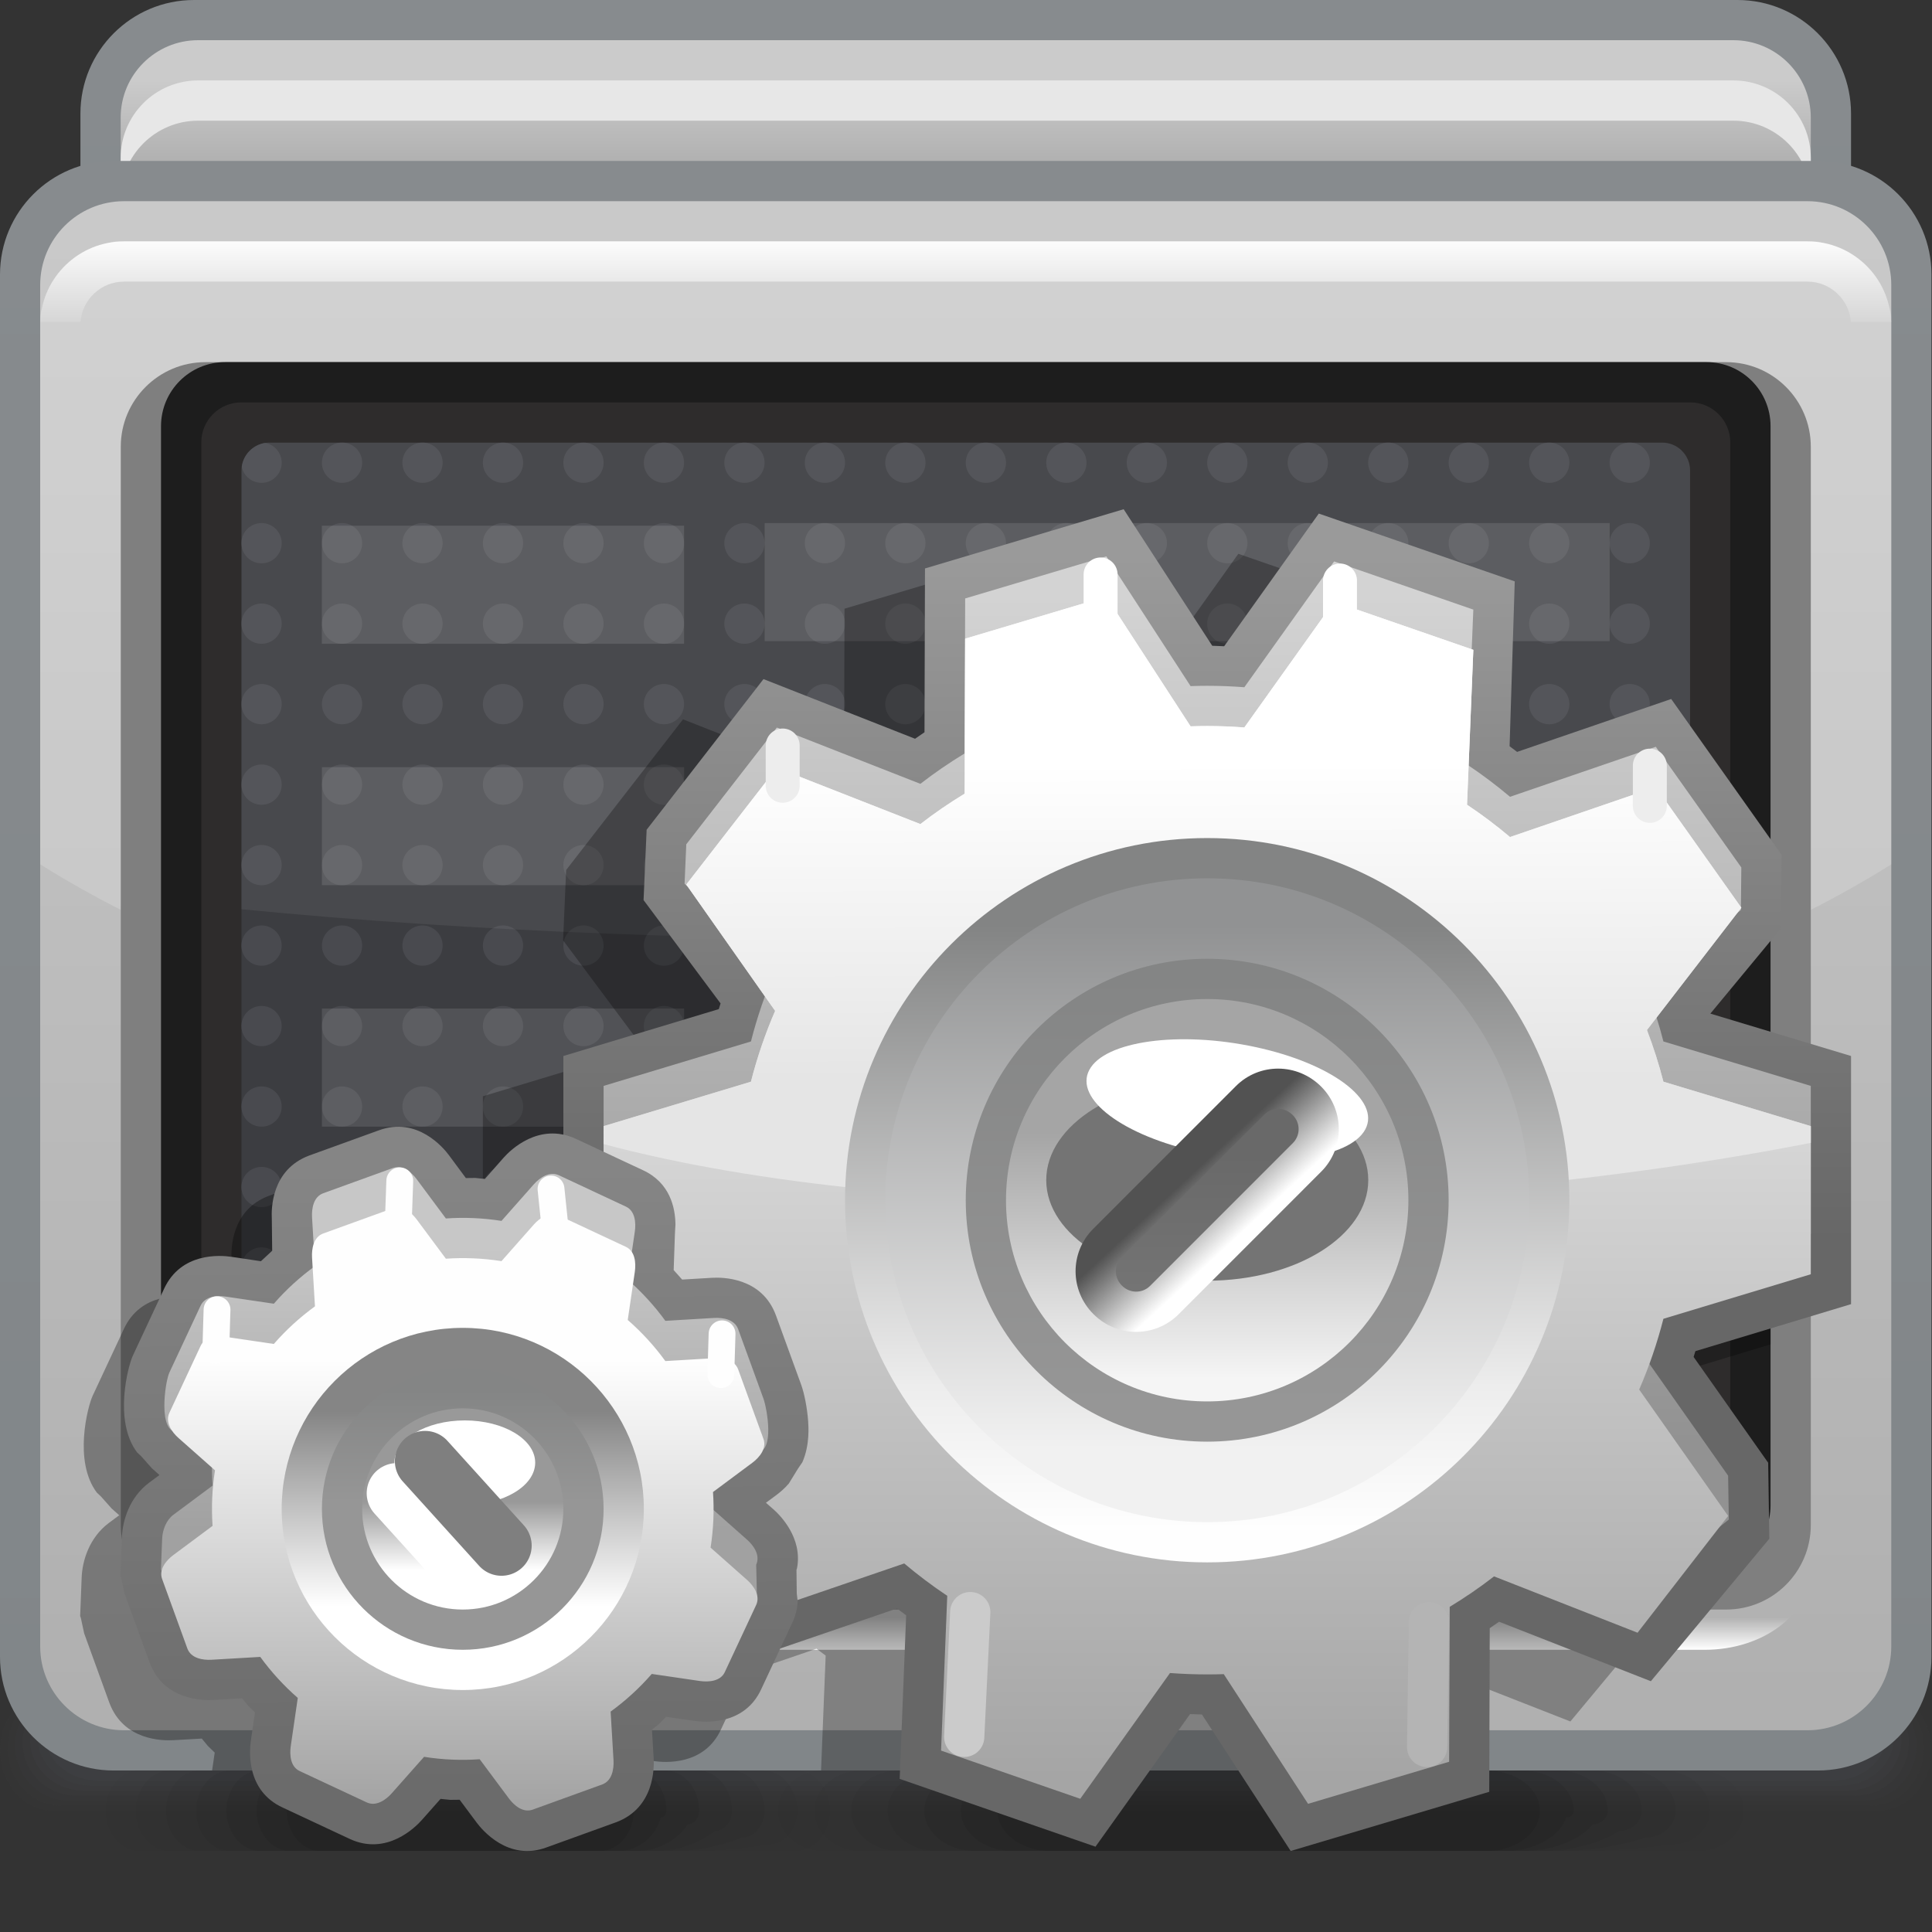 <?xml version="1.0" encoding="UTF-8" standalone="no"?>
<!-- Created with Inkscape (http://www.inkscape.org/) -->

<svg
   xmlns:dc="http://purl.org/dc/elements/1.1/"
   xmlns:cc="http://creativecommons.org/ns#"
   xmlns:rdf="http://www.w3.org/1999/02/22-rdf-syntax-ns#"
   xmlns:svg="http://www.w3.org/2000/svg"
   xmlns="http://www.w3.org/2000/svg"
   xmlns:sodipodi="http://sodipodi.sourceforge.net/DTD/sodipodi-0.dtd"
   xmlns:inkscape="http://www.inkscape.org/namespaces/inkscape"
   width="48"
   height="48"
   id="svg2"
   version="1.1"
   inkscape:version="0.48.3.1 r9886"
   sodipodi:docname="48.svg">
  <rect width="100%" height="100%" fill="#333333" stroke="none"/>
  <defs
     id="defs4">
    <linearGradient
       gradientTransform="translate(7.893,8.009)"
       y2="-1.275"
       x2="0"
       y1="0"
       x1="0"
       gradientUnits="userSpaceOnUse"
       id="LinearGradient_21-9">
      <stop
         id="stop15603"
         stop-color="#999999"
         offset="0" />
      <stop
         id="stop15605"
         stop-color="#ffffff"
         offset="1" />
    </linearGradient>
    <linearGradient
       gradientTransform="translate(8.838,10.096)"
       y2="-2.1"
       x2="0"
       y1="0"
       x1="0"
       gradientUnits="userSpaceOnUse"
       id="LinearGradient_20-27">
      <stop
         id="stop15598"
         stop-color="#848585"
         offset="0" />
      <stop
         id="stop15600"
         stop-color="#969696"
         offset="1" />
    </linearGradient>
    <linearGradient
       gradientTransform="translate(8.884,6.06)"
       y2="3.633"
       x2="0"
       y1="0"
       x1="0"
       gradientUnits="userSpaceOnUse"
       id="LinearGradient_19-44">
      <stop
         id="stop15593"
         stop-color="#ffffff"
         offset="0" />
      <stop
         id="stop15595"
         stop-color="#858585"
         offset="1" />
    </linearGradient>
    <linearGradient
       gradientTransform="translate(7.331,10.671)"
       y2="-8.248"
       x2="-0.003"
       y1="0"
       x1="0"
       gradientUnits="userSpaceOnUse"
       id="LinearGradient_18-24">
      <stop
         id="stop15588"
         stop-color="#fefefe"
         offset="0" />
      <stop
         id="stop15590"
         stop-color="#a4a4a4"
         offset="1" />
    </linearGradient>
    <linearGradient
       gradientTransform="translate(7.5,12.751)"
       y2="-5.25"
       x2="0"
       y1="0"
       x1="0"
       gradientUnits="userSpaceOnUse"
       id="LinearGradient_17-3">
      <stop
         id="stop15583"
         stop-color="#c7c7c7"
         offset="0" />
      <stop
         id="stop15585"
         stop-color="#a1a1a1"
         offset="1" />
    </linearGradient>
    <linearGradient
       gradientTransform="translate(7.5,14.251)"
       y2="-11.53"
       x2="0.056"
       y1="0"
       x1="0"
       gradientUnits="userSpaceOnUse"
       id="LinearGradient_16-65">
      <stop
         id="stop15578"
         stop-color="#858585"
         offset="0" />
      <stop
         id="stop15580"
         stop-color="#6b6b6b"
         offset="1" />
    </linearGradient>
    <linearGradient
       gradientTransform="translate(21.376,14.475)"
       y2="-2.532"
       x2="0"
       y1="0"
       x1="0"
       gradientUnits="userSpaceOnUse"
       id="LinearGradient_15-92">
      <stop
         id="stop15573"
         stop-color="#696969"
         offset="0" />
      <stop
         id="stop15575"
         stop-color="#747474"
         offset="1" />
    </linearGradient>
    <linearGradient
       gradientTransform="translate(21.759,13.697)"
       y2="-1.05"
       x2="0.975"
       y1="0"
       x1="0"
       gradientUnits="userSpaceOnUse"
       id="LinearGradient_14-95">
      <stop
         id="stop15568"
         stop-color="#525252"
         offset="0" />
      <stop
         id="stop15570"
         stop-color="#ffffff"
         offset="1" />
    </linearGradient>
    <linearGradient
       gradientTransform="translate(22.918,10.299)"
       y2="4.582"
       x2="0"
       y1="0"
       x1="0"
       gradientUnits="userSpaceOnUse"
       id="LinearGradient_13-39">
      <stop
         id="stop15563"
         stop-color="#f5f5f5"
         offset="0" />
      <stop
         id="stop15565"
         stop-color="#a5a5a5"
         offset="1" />
    </linearGradient>
    <linearGradient
       gradientTransform="matrix(0,-1,1,0,22.501,17.797)"
       y2="0"
       x2="8.002"
       y1="0"
       x1="0"
       gradientUnits="userSpaceOnUse"
       id="LinearGradient_12-1">
      <stop
         id="stop15558"
         stop-color="#848585"
         offset="0" />
      <stop
         id="stop15560"
         stop-color="#969696"
         offset="1" />
    </linearGradient>
    <linearGradient
       gradientTransform="translate(22.5,18.751)"
       y2="-9.75"
       x2="0"
       y1="0"
       x1="0"
       gradientUnits="userSpaceOnUse"
       id="LinearGradient_11-5">
      <stop
         id="stop15553"
         stop-color="#919293"
         offset="0" />
      <stop
         id="stop15555"
         stop-color="#f1f1f1"
         offset="1" />
    </linearGradient>
    <linearGradient
       gradientTransform="translate(22.5,7.501)"
       y2="11.25"
       x2="0"
       y1="0"
       x1="0"
       gradientUnits="userSpaceOnUse"
       id="LinearGradient_10-76">
      <stop
         id="stop15546"
         stop-color="#fefefe"
         offset="0" />
      <stop
         id="stop15548"
         stop-color="#ededed"
         offset="0.236" />
      <stop
         id="stop15550"
         stop-color="#838484"
         offset="1" />
    </linearGradient>
    <linearGradient
       gradientTransform="translate(20.231,21.771)"
       y2="-5.884"
       x2="0.012"
       y1="0"
       x1="0"
       gradientUnits="userSpaceOnUse"
       id="LinearGradient_9-72">
      <stop
         id="stop15541"
         stop-color="#ffffff"
         offset="0" />
      <stop
         id="stop15543"
         stop-color="#e5e5e5"
         offset="1" />
    </linearGradient>
    <linearGradient
       gradientTransform="matrix(0,-1,1,0,20.853,24.955)"
       y2="0"
       x2="22.097"
       y1="0"
       x1="0"
       gradientUnits="userSpaceOnUse"
       id="LinearGradient_8-62">
      <stop
         id="stop15536"
         stop-color="#ffffff"
         offset="0" />
      <stop
         id="stop15538"
         stop-color="#a5a5a5"
         offset="1" />
    </linearGradient>
    <linearGradient
       gradientTransform="translate(21,24.88)"
       y2="-15.75"
       x2="0"
       y1="0"
       x1="0"
       gradientUnits="userSpaceOnUse"
       id="LinearGradient_7-1">
      <stop
         id="stop15531"
         stop-color="#d3d3d3"
         offset="0" />
      <stop
         id="stop15533"
         stop-color="#929292"
         offset="1" />
    </linearGradient>
    <linearGradient
       gradientTransform="translate(21,25.63)"
       y2="-12.75"
       x2="0"
       y1="0"
       x1="0"
       gradientUnits="userSpaceOnUse"
       id="LinearGradient_6-19">
      <stop
         id="stop15526"
         stop-color="#9a9a9a"
         offset="0" />
      <stop
         id="stop15528"
         stop-color="#676767"
         offset="1" />
    </linearGradient>
    <linearGradient
       gradientTransform="translate(14.25,31.501)"
       y2="-1.5"
       x2="0"
       y1="0"
       x1="0"
       gradientUnits="userSpaceOnUse"
       id="LinearGradient_5-77">
      <stop
         id="stop15521"
         stop-color="#fcfcfc"
         offset="0" />
      <stop
         id="stop15523"
         stop-color="#d6d6d6"
         offset="1" />
    </linearGradient>
    <linearGradient
       gradientTransform="matrix(0,1,-1,0,20.25,5.252)"
       y2="0"
       x2="0.6"
       y1="0"
       x1="0"
       gradientUnits="userSpaceOnUse"
       id="LinearGradient_4-76">
      <stop
         id="stop15516"
         stop-color="#ffffff"
         offset="0" />
      <stop
         id="stop15518"
         stop-color="#b2b2b2"
         offset="1" />
    </linearGradient>
    <linearGradient
       gradientTransform="matrix(0,-1,1,0,14.441,31.723)"
       y2="0"
       x2="27.443"
       y1="0"
       x1="0"
       gradientUnits="userSpaceOnUse"
       id="LinearGradient_3-6">
      <stop
         id="stop15511"
         stop-color="#c9c9c9"
         offset="0" />
      <stop
         id="stop15513"
         stop-color="#b0b0b0"
         offset="1" />
    </linearGradient>
    <linearGradient
       gradientTransform="matrix(0,-1,1,0,14.344,32.729)"
       y2="0"
       x2="29.455"
       y1="0"
       x1="0"
       gradientUnits="userSpaceOnUse"
       id="LinearGradient_2-6">
      <stop
         id="stop15506"
         stop-color="#878b8e"
         offset="0" />
      <stop
         id="stop15508"
         stop-color="#818689"
         offset="1" />
    </linearGradient>
    <linearGradient
       gradientTransform="translate(17.25,33.001)"
       y2="1.5"
       x2="0"
       y1="0"
       x1="0"
       gradientUnits="userSpaceOnUse"
       id="LinearGradient_1-56">
      <stop
         id="stop15501"
         stop-color="#b1b1b1"
         offset="0" />
      <stop
         id="stop15503"
         stop-color="#cbcbcb"
         offset="1" />
    </linearGradient>
    <linearGradient
       gradientTransform="matrix(0,-1,1,0,14.648,35.729)"
       y2="0"
       x2="29.455"
       y1="0"
       x1="0"
       gradientUnits="userSpaceOnUse"
       id="LinearGradient-203">
      <stop
         id="stop15496"
         stop-color="#878b8e"
         offset="0" />
      <stop
         id="stop15498"
         stop-color="#818689"
         offset="1" />
    </linearGradient>
  </defs>
  <sodipodi:namedview
     id="base"
     pagecolor="#ffffff"
     bordercolor="#666666"
     borderopacity="1.0"
     inkscape:pageopacity="0.0"
     inkscape:pageshadow="2"
     inkscape:zoom="6.7819317"
     inkscape:cx="24.370822"
     inkscape:cy="23.776412"
     inkscape:document-units="px"
     inkscape:current-layer="layer1"
     showgrid="false"
     inkscape:window-width="860"
     inkscape:window-height="523"
     inkscape:window-x="845"
     inkscape:window-y="315"
     inkscape:window-maximized="0" />
  <g
     inkscape:label="Layer 1"
     inkscape:groupmode="layer"
     id="layer1"
     transform="translate(0,-1004.362)">
    <g
       style="fill-rule:evenodd;stroke-width:0.501;stroke-linejoin:bevel;overflow:visible"
       id="g15917"
       transform="matrix(1.333,0,0,1.333,0,1004.362)">
      <g
         transform="scale(1,-1)"
         font-size="16"
         id="Document"
         style="font-size:16px;fill:none;stroke:#000000;font-family:Times New Roman">
        <g
           transform="translate(0,-36)"
           id="Spread">
          <g
             id="MouseOff">
            <g
               id="Group"
               style="stroke-linejoin:miter">
              <g
                 id="Group_1"
                 style="stroke:none">
                <g
                   stroke-miterlimit="79.84"
                   id="Group_2">
                  <path
                     style="fill:url(#LinearGradient-203);marker-start:none;marker-end:none"
                     id="path15633"
                     d="m 1.499,32.251 0,1.632 C 1.499,35.051 2.448,36 3.616,36 l 28.767,0 c 1.168,0 2.117,-0.949 2.117,-2.117 l 0,-1.632 -33.001,0 z"
                     inkscape:connector-curvature="0" />
                  <path
                     style="fill:url(#LinearGradient_1-56);marker-start:none;marker-end:none"
                     id="path15635"
                     d="m 2.249,32.251 0,1.556 c 0,0.797 0.647,1.444 1.444,1.444 l 28.613,0 c 0.797,0 1.444,-0.647 1.444,-1.444 l 0,-1.556 -31.501,0 z"
                     inkscape:connector-curvature="0" />
                  <path
                     id="path15637"
                     d="m 2.249,32.307 0,0.75 c 0,0.797 0.647,1.444 1.444,1.444 l 28.613,0 c 0.797,0 1.444,-0.647 1.444,-1.444 l 0,-0.75 c 0,0.797 -0.647,1.444 -1.444,1.444 l -28.613,0 c -0.797,0 -1.444,-0.647 -1.444,-1.444 z"
                     inkscape:connector-curvature="0"
                     style="fill:#e7e7e7;marker-start:none;marker-end:none" />
                </g>
                <g
                   id="Group_3">
                  <g
                     stroke-miterlimit="79.84"
                     id="Group_4"
                     style="fill:#494a4f">
                    <path
                       id="path15641"
                       d="m 0.001,3.377 0,-0.002 c 0,-0.62 0.447,-1.124 0.997,-1.124 l 34.005,0 c 0.55,0 0.997,0.504 0.997,1.124 l 0,0.002 c 0,0.62 -0.447,1.124 -0.997,1.124 l -34.005,0 c -0.55,0 -0.997,-0.504 -0.997,-1.124 z"
                       inkscape:connector-curvature="0"
                       style="fill-opacity:0.055;marker-start:none;marker-end:none" />
                    <path
                       id="path15643"
                       d="m 0.141,3.423 0,-0.002 c 0,-0.594 0.446,-1.077 0.997,-1.077 l 33.724,0 c 0.551,0 0.997,0.483 0.997,1.077 l 0,0.002 c 0,0.594 -0.446,1.078 -0.997,1.078 l -33.724,0 C 0.587,4.501 0.141,4.017 0.141,3.423 z"
                       inkscape:connector-curvature="0"
                       style="fill-opacity:0.075;marker-start:none;marker-end:none" />
                    <path
                       id="path15645"
                       d="m 0.281,3.471 0,-0.002 c 0,-0.568 0.447,-1.031 0.998,-1.031 l 33.442,0 c 0.551,0 0.998,0.463 0.998,1.031 l 0,0.002 c 0,0.567 -0.447,1.03 -0.998,1.03 l -33.442,0 c -0.551,0 -0.998,-0.463 -0.998,-1.03 z"
                       inkscape:connector-curvature="0"
                       style="fill-opacity:0.094;marker-start:none;marker-end:none" />
                    <path
                       id="path15647"
                       d="m 0.422,3.517 0,0 c 0,-0.544 0.447,-0.985 0.998,-0.985 l 33.161,0 c 0.551,0 0.997,0.441 0.997,0.985 l 0,0 c 0,0.543 -0.446,0.984 -0.997,0.984 l -33.161,0 C 0.869,4.501 0.422,4.06 0.422,3.517 z"
                       inkscape:connector-curvature="0"
                       style="fill-opacity:0.11;marker-start:none;marker-end:none" />
                    <path
                       id="path15649"
                       d="m 0.563,3.563 0,-0.002 c 0,-0.516 0.447,-0.935 0.996,-0.935 l 32.882,0 c 0.55,0 0.997,0.419 0.997,0.935 l 0,0.002 c 0,0.518 -0.447,0.938 -0.997,0.938 l -32.882,0 C 1.01,4.501 0.563,4.081 0.563,3.563 z"
                       inkscape:connector-curvature="0"
                       style="fill-opacity:0.129;marker-start:none;marker-end:none" />
                    <path
                       id="path15651"
                       d="m 0.704,3.609 0,0 c 0,-0.492 0.446,-0.89 0.996,-0.89 l 32.6,0 c 0.55,0 0.997,0.398 0.997,0.89 l 0,0 c 0,0.492 -0.447,0.892 -0.997,0.892 l -32.6,0 c -0.55,0 -0.996,-0.4 -0.996,-0.892 z"
                       inkscape:connector-curvature="0"
                       style="fill-opacity:0.149;marker-start:none;marker-end:none" />
                    <path
                       id="path15653"
                       d="m 0.844,3.657 0,0 c 0,-0.468 0.447,-0.845 0.997,-0.845 l 32.319,0 c 0.549,0 0.996,0.377 0.996,0.845 l 0,0 c 0,0.467 -0.447,0.844 -0.996,0.844 l -32.319,0 c -0.55,0 -0.997,-0.377 -0.997,-0.844 z"
                       inkscape:connector-curvature="0"
                       style="fill-opacity:0.165;marker-start:none;marker-end:none" />
                  </g>
                  <path
                     style="fill:url(#LinearGradient_2-6);stroke-width:0.122;marker-start:none;marker-end:none"
                     id="path15655"
                     stroke-miterlimit="79.84"
                     d="M 0,30.883 0,5.118 C 0,3.95 0.949,3.001 2.117,3.001 l 31.765,0 c 1.168,0 2.117,0.949 2.117,2.117 l 0,25.765 C 35.999,32.051 35.05,33 33.882,33 L 2.117,33 C 0.949,33 0,32.051 0,30.883 z"
                     inkscape:connector-curvature="0" />
                  <path
                     style="fill:url(#LinearGradient_3-6);stroke-width:0.122;marker-start:none;marker-end:none"
                     id="path15657"
                     stroke-miterlimit="79.84"
                     d="m 0.749,30.688 0,-25.375 c 0,-0.862 0.7,-1.562 1.562,-1.562 l 31.377,0 c 0.862,0 1.562,0.7 1.562,1.562 l 0,25.375 c 0,0.862 -0.7,1.562 -1.562,1.562 l -31.377,0 c -0.862,0 -1.562,-0.7 -1.562,-1.562 z"
                     inkscape:connector-curvature="0" />
                  <path
                     id="path15659"
                     stroke-miterlimit="79.84"
                     d="m 0.75,19.89 0,10.201 c 0,0.453 1.076,1.41 1.407,1.41 l 31.687,0 c 0.329,0 1.406,-0.956 1.406,-1.41 l 0,-10.201 C 31.24,17.37 25.001,15.752 18,15.752 c -7.002,0 -13.24,1.619 -17.25,4.138 z"
                     inkscape:connector-curvature="0"
                     style="fill:#ffffff;fill-opacity:0.165;stroke-width:0.051;marker-start:none;marker-end:none" />
                  <path
                     style="fill:url(#LinearGradient_4-76);stroke-width:0.122;marker-start:none;marker-end:none"
                     id="path15661"
                     stroke-miterlimit="79.84"
                     d="m 2.251,6.751 0,-0.001 c 0,-0.827 0.884,-1.499 1.973,-1.499 l 27.553,0 c 1.089,0 1.973,0.672 1.973,1.499 l 0,0.001 c 0,0.827 -0.884,1.499 -1.973,1.499 l -27.553,0 C 3.135,8.25 2.251,7.578 2.251,6.751 z"
                     inkscape:connector-curvature="0" />
                  <path
                     id="path15663"
                     stroke-miterlimit="79.84"
                     d="m 2.251,27.674 0,-20.097 c 0,-0.869 0.707,-1.576 1.576,-1.576 l 28.347,0 c 0.869,0 1.576,0.707 1.576,1.576 l 0,20.097 c 0,0.869 -0.707,1.576 -1.576,1.576 l -28.347,0 c -0.869,0 -1.576,-0.707 -1.576,-1.576 z"
                     inkscape:connector-curvature="0"
                     style="fill:#7f7f7f;stroke-width:0.122;marker-start:none;marker-end:none" />
                  <path
                     id="path15665"
                     stroke-miterlimit="79.84"
                     d="m 3.001,28.057 0,-20.113 C 3.001,7.285 3.536,6.75 4.195,6.75 l 27.611,0 C 32.465,6.75 33,7.285 33,7.944 l 0,20.113 c 0,0.659 -0.535,1.194 -1.194,1.194 l -27.611,0 c -0.659,0 -1.194,-0.535 -1.194,-1.194 z"
                     inkscape:connector-curvature="0"
                     style="fill:#1d1d1d;stroke-width:0.122;marker-start:none;marker-end:none" />
                  <path
                     id="path15667"
                     stroke-miterlimit="79.84"
                     d="m 3.752,27.756 0,-19.511 c 0,-0.41 0.334,-0.744 0.744,-0.744 l 27.009,0 c 0.41,0 0.744,0.334 0.744,0.744 l 0,19.511 c 0,0.41 -0.334,0.744 -0.744,0.744 l -27.009,0 c -0.41,0 -0.744,-0.334 -0.744,-0.744 z"
                     inkscape:connector-curvature="0"
                     style="fill:#2e2c2c;stroke-width:0.122;marker-start:none;marker-end:none" />
                  <path
                     id="path15669"
                     stroke-miterlimit="79.84"
                     d="m 4.501,27.231 0,-18.461 c 0,-0.286 0.233,-0.519 0.519,-0.519 l 25.961,0 c 0.286,0 0.519,0.233 0.519,0.519 l 0,18.461 c 0,0.286 -0.233,0.519 -0.519,0.519 l -25.961,0 c -0.286,0 -0.519,-0.233 -0.519,-0.519 z"
                     inkscape:connector-curvature="0"
                     style="fill:#3c3d41;stroke-width:0.122;marker-start:none;marker-end:none" />
                  <path
                     style="fill:url(#LinearGradient_5-77);stroke-width:0.122;marker-start:none;marker-end:none"
                     id="path15671"
                     stroke-miterlimit="79.84"
                     d="m 2.311,31.501 31.377,0 c 0.841,0 1.528,-0.668 1.56,-1.501 l -0.751,0 c -0.031,0.418 -0.383,0.751 -0.809,0.751 l -31.377,0 C 1.883,30.751 1.532,30.418 1.501,30 L 0.75,30 c 0.032,0.833 0.719,1.501 1.561,1.501 z"
                     inkscape:connector-curvature="0" />
                  <path
                     id="path15673"
                     stroke-miterlimit="79.84"
                     d="m 4.5,9.37 0,0.011 C 4.502,9.585 4.669,9.751 4.875,9.751 5.082,9.751 5.25,9.583 5.25,9.376 5.25,9.169 5.082,9.001 4.875,9.001 4.669,9.001 4.502,9.166 4.5,9.37 z M 6,9.376 C 6,9.583 6.168,9.751 6.375,9.751 6.582,9.751 6.75,9.583 6.75,9.376 6.75,9.169 6.582,9.001 6.375,9.001 6.168,9.001 6,9.169 6,9.376 z m 1.5,0 C 7.5,9.583 7.668,9.751 7.875,9.751 8.082,9.751 8.25,9.583 8.25,9.376 8.25,9.169 8.082,9.001 7.875,9.001 7.668,9.001 7.5,9.169 7.5,9.376 z m 1.5,0 C 9,9.583 9.168,9.751 9.375,9.751 9.582,9.751 9.75,9.583 9.75,9.376 9.75,9.169 9.582,9.001 9.375,9.001 9.168,9.001 9,9.169 9,9.376 z m 1.5,0 c 0,0.207 0.168,0.375 0.375,0.375 0.207,0 0.375,-0.168 0.375,-0.375 0,-0.207 -0.168,-0.375 -0.375,-0.375 -0.207,0 -0.375,0.168 -0.375,0.375 z m 1.5,0 c 0,0.207 0.168,0.375 0.375,0.375 0.207,0 0.375,-0.168 0.375,-0.375 0,-0.207 -0.168,-0.375 -0.375,-0.375 C 12.168,9.001 12,9.169 12,9.376 z m 1.5,0 c 0,0.207 0.168,0.375 0.375,0.375 0.207,0 0.375,-0.168 0.375,-0.375 0,-0.207 -0.168,-0.375 -0.375,-0.375 -0.207,0 -0.375,0.168 -0.375,0.375 z m 1.5,0 c 0,0.207 0.168,0.375 0.375,0.375 0.207,0 0.375,-0.168 0.375,-0.375 0,-0.207 -0.168,-0.375 -0.375,-0.375 C 15.168,9.001 15,9.169 15,9.376 z m 1.5,0 c 0,0.207 0.168,0.375 0.375,0.375 0.207,0 0.375,-0.168 0.375,-0.375 0,-0.207 -0.168,-0.375 -0.375,-0.375 -0.207,0 -0.375,0.168 -0.375,0.375 z m 1.5,0 c 0,0.207 0.168,0.375 0.375,0.375 0.207,0 0.375,-0.168 0.375,-0.375 0,-0.207 -0.168,-0.375 -0.375,-0.375 C 18.168,9.001 18,9.169 18,9.376 z m 1.5,0 c 0,0.207 0.168,0.375 0.375,0.375 0.207,0 0.375,-0.168 0.375,-0.375 0,-0.207 -0.168,-0.375 -0.375,-0.375 -0.207,0 -0.375,0.168 -0.375,0.375 z m 1.5,0 c 0,0.207 0.168,0.375 0.375,0.375 0.207,0 0.375,-0.168 0.375,-0.375 0,-0.207 -0.168,-0.375 -0.375,-0.375 C 21.168,9.001 21,9.169 21,9.376 z m 1.5,0 c 0,0.207 0.168,0.375 0.375,0.375 0.207,0 0.375,-0.168 0.375,-0.375 0,-0.207 -0.168,-0.375 -0.375,-0.375 -0.207,0 -0.375,0.168 -0.375,0.375 z m 1.5,0 c 0,0.207 0.168,0.375 0.375,0.375 0.207,0 0.375,-0.168 0.375,-0.375 0,-0.207 -0.168,-0.375 -0.375,-0.375 C 24.168,9.001 24,9.169 24,9.376 z m 1.5,0 c 0,0.207 0.168,0.375 0.375,0.375 0.207,0 0.375,-0.168 0.375,-0.375 0,-0.207 -0.168,-0.375 -0.375,-0.375 -0.207,0 -0.375,0.168 -0.375,0.375 z m 1.5,0 c 0,0.207 0.168,0.375 0.375,0.375 0.207,0 0.375,-0.168 0.375,-0.375 0,-0.207 -0.168,-0.375 -0.375,-0.375 C 27.168,9.001 27,9.169 27,9.376 z m 1.5,0 c 0,0.207 0.168,0.375 0.375,0.375 0.207,0 0.375,-0.168 0.375,-0.375 0,-0.207 -0.168,-0.375 -0.375,-0.375 -0.207,0 -0.375,0.168 -0.375,0.375 z m 1.5,0 c 0,0.207 0.168,0.375 0.375,0.375 0.207,0 0.375,-0.168 0.375,-0.375 0,-0.207 -0.168,-0.375 -0.375,-0.375 C 30.168,9.001 30,9.169 30,9.376 z m -25.5,1.494 0,0.011 c 0.002,0.204 0.169,0.37 0.375,0.37 0.207,0 0.375,-0.168 0.375,-0.375 0,-0.207 -0.168,-0.375 -0.375,-0.375 -0.206,0 -0.373,0.165 -0.375,0.369 z M 6,10.876 c 0,0.207 0.168,0.375 0.375,0.375 0.207,0 0.375,-0.168 0.375,-0.375 0,-0.207 -0.168,-0.375 -0.375,-0.375 C 6.168,10.501 6,10.669 6,10.876 z m 1.5,0 c 0,0.207 0.168,0.375 0.375,0.375 0.207,0 0.375,-0.168 0.375,-0.375 0,-0.207 -0.168,-0.375 -0.375,-0.375 -0.207,0 -0.375,0.168 -0.375,0.375 z m 1.5,0 c 0,0.207 0.168,0.375 0.375,0.375 0.207,0 0.375,-0.168 0.375,-0.375 0,-0.207 -0.168,-0.375 -0.375,-0.375 C 9.168,10.501 9,10.669 9,10.876 z m 1.5,0 c 0,0.207 0.168,0.375 0.375,0.375 0.207,0 0.375,-0.168 0.375,-0.375 0,-0.207 -0.168,-0.375 -0.375,-0.375 -0.207,0 -0.375,0.168 -0.375,0.375 z m 1.5,0 c 0,0.207 0.168,0.375 0.375,0.375 0.207,0 0.375,-0.168 0.375,-0.375 0,-0.207 -0.168,-0.375 -0.375,-0.375 -0.207,0 -0.375,0.168 -0.375,0.375 z m 1.5,0 c 0,0.207 0.168,0.375 0.375,0.375 0.207,0 0.375,-0.168 0.375,-0.375 0,-0.207 -0.168,-0.375 -0.375,-0.375 -0.207,0 -0.375,0.168 -0.375,0.375 z m 1.5,0 c 0,0.207 0.168,0.375 0.375,0.375 0.207,0 0.375,-0.168 0.375,-0.375 0,-0.207 -0.168,-0.375 -0.375,-0.375 -0.207,0 -0.375,0.168 -0.375,0.375 z m 1.5,0 c 0,0.207 0.168,0.375 0.375,0.375 0.207,0 0.375,-0.168 0.375,-0.375 0,-0.207 -0.168,-0.375 -0.375,-0.375 -0.207,0 -0.375,0.168 -0.375,0.375 z m 1.5,0 c 0,0.207 0.168,0.375 0.375,0.375 0.207,0 0.375,-0.168 0.375,-0.375 0,-0.207 -0.168,-0.375 -0.375,-0.375 -0.207,0 -0.375,0.168 -0.375,0.375 z m 1.5,0 c 0,0.207 0.168,0.375 0.375,0.375 0.207,0 0.375,-0.168 0.375,-0.375 0,-0.207 -0.168,-0.375 -0.375,-0.375 -0.207,0 -0.375,0.168 -0.375,0.375 z m 1.5,0 c 0,0.207 0.168,0.375 0.375,0.375 0.207,0 0.375,-0.168 0.375,-0.375 0,-0.207 -0.168,-0.375 -0.375,-0.375 -0.207,0 -0.375,0.168 -0.375,0.375 z m 1.5,0 c 0,0.207 0.168,0.375 0.375,0.375 0.207,0 0.375,-0.168 0.375,-0.375 0,-0.207 -0.168,-0.375 -0.375,-0.375 -0.207,0 -0.375,0.168 -0.375,0.375 z m 1.5,0 c 0,0.207 0.168,0.375 0.375,0.375 0.207,0 0.375,-0.168 0.375,-0.375 0,-0.207 -0.168,-0.375 -0.375,-0.375 -0.207,0 -0.375,0.168 -0.375,0.375 z m 1.5,0 c 0,0.207 0.168,0.375 0.375,0.375 0.207,0 0.375,-0.168 0.375,-0.375 0,-0.207 -0.168,-0.375 -0.375,-0.375 -0.207,0 -0.375,0.168 -0.375,0.375 z m 1.5,0 c 0,0.207 0.168,0.375 0.375,0.375 0.207,0 0.375,-0.168 0.375,-0.375 0,-0.207 -0.168,-0.375 -0.375,-0.375 -0.207,0 -0.375,0.168 -0.375,0.375 z m 1.5,0 c 0,0.207 0.168,0.375 0.375,0.375 0.207,0 0.375,-0.168 0.375,-0.375 0,-0.207 -0.168,-0.375 -0.375,-0.375 -0.207,0 -0.375,0.168 -0.375,0.375 z m 1.5,0 c 0,0.207 0.168,0.375 0.375,0.375 0.207,0 0.375,-0.168 0.375,-0.375 0,-0.207 -0.168,-0.375 -0.375,-0.375 -0.207,0 -0.375,0.168 -0.375,0.375 z m -25.5,1.494 0,0.011 c 0.002,0.204 0.169,0.37 0.375,0.37 0.207,0 0.375,-0.168 0.375,-0.375 0,-0.207 -0.168,-0.375 -0.375,-0.375 -0.206,0 -0.373,0.165 -0.375,0.369 z M 6,12.376 c 0,0.207 0.168,0.375 0.375,0.375 0.207,0 0.375,-0.168 0.375,-0.375 0,-0.207 -0.168,-0.375 -0.375,-0.375 C 6.168,12.001 6,12.169 6,12.376 z m 1.5,0 c 0,0.207 0.168,0.375 0.375,0.375 0.207,0 0.375,-0.168 0.375,-0.375 0,-0.207 -0.168,-0.375 -0.375,-0.375 -0.207,0 -0.375,0.168 -0.375,0.375 z m 1.5,0 c 0,0.207 0.168,0.375 0.375,0.375 0.207,0 0.375,-0.168 0.375,-0.375 0,-0.207 -0.168,-0.375 -0.375,-0.375 C 9.168,12.001 9,12.169 9,12.376 z m 1.5,0 c 0,0.207 0.168,0.375 0.375,0.375 0.207,0 0.375,-0.168 0.375,-0.375 0,-0.207 -0.168,-0.375 -0.375,-0.375 -0.207,0 -0.375,0.168 -0.375,0.375 z m 1.5,0 c 0,0.207 0.168,0.375 0.375,0.375 0.207,0 0.375,-0.168 0.375,-0.375 0,-0.207 -0.168,-0.375 -0.375,-0.375 -0.207,0 -0.375,0.168 -0.375,0.375 z m 1.5,0 c 0,0.207 0.168,0.375 0.375,0.375 0.207,0 0.375,-0.168 0.375,-0.375 0,-0.207 -0.168,-0.375 -0.375,-0.375 -0.207,0 -0.375,0.168 -0.375,0.375 z m 1.5,0 c 0,0.207 0.168,0.375 0.375,0.375 0.207,0 0.375,-0.168 0.375,-0.375 0,-0.207 -0.168,-0.375 -0.375,-0.375 -0.207,0 -0.375,0.168 -0.375,0.375 z m 1.5,0 c 0,0.207 0.168,0.375 0.375,0.375 0.207,0 0.375,-0.168 0.375,-0.375 0,-0.207 -0.168,-0.375 -0.375,-0.375 -0.207,0 -0.375,0.168 -0.375,0.375 z m 1.5,0 c 0,0.207 0.168,0.375 0.375,0.375 0.207,0 0.375,-0.168 0.375,-0.375 0,-0.207 -0.168,-0.375 -0.375,-0.375 -0.207,0 -0.375,0.168 -0.375,0.375 z m 1.5,0 c 0,0.207 0.168,0.375 0.375,0.375 0.207,0 0.375,-0.168 0.375,-0.375 0,-0.207 -0.168,-0.375 -0.375,-0.375 -0.207,0 -0.375,0.168 -0.375,0.375 z m 1.5,0 c 0,0.207 0.168,0.375 0.375,0.375 0.207,0 0.375,-0.168 0.375,-0.375 0,-0.207 -0.168,-0.375 -0.375,-0.375 -0.207,0 -0.375,0.168 -0.375,0.375 z m 1.5,0 c 0,0.207 0.168,0.375 0.375,0.375 0.207,0 0.375,-0.168 0.375,-0.375 0,-0.207 -0.168,-0.375 -0.375,-0.375 -0.207,0 -0.375,0.168 -0.375,0.375 z m 1.5,0 c 0,0.207 0.168,0.375 0.375,0.375 0.207,0 0.375,-0.168 0.375,-0.375 0,-0.207 -0.168,-0.375 -0.375,-0.375 -0.207,0 -0.375,0.168 -0.375,0.375 z m 1.5,0 c 0,0.207 0.168,0.375 0.375,0.375 0.207,0 0.375,-0.168 0.375,-0.375 0,-0.207 -0.168,-0.375 -0.375,-0.375 -0.207,0 -0.375,0.168 -0.375,0.375 z m 1.5,0 c 0,0.207 0.168,0.375 0.375,0.375 0.207,0 0.375,-0.168 0.375,-0.375 0,-0.207 -0.168,-0.375 -0.375,-0.375 -0.207,0 -0.375,0.168 -0.375,0.375 z m 1.5,0 c 0,0.207 0.168,0.375 0.375,0.375 0.207,0 0.375,-0.168 0.375,-0.375 0,-0.207 -0.168,-0.375 -0.375,-0.375 -0.207,0 -0.375,0.168 -0.375,0.375 z m 1.5,0 c 0,0.207 0.168,0.375 0.375,0.375 0.207,0 0.375,-0.168 0.375,-0.375 0,-0.207 -0.168,-0.375 -0.375,-0.375 -0.207,0 -0.375,0.168 -0.375,0.375 z m -25.5,1.494 0,0.011 c 0.002,0.204 0.169,0.37 0.375,0.37 0.207,0 0.375,-0.168 0.375,-0.375 0,-0.207 -0.168,-0.375 -0.375,-0.375 -0.206,0 -0.373,0.165 -0.375,0.369 z M 6,13.876 c 0,0.207 0.168,0.375 0.375,0.375 0.207,0 0.375,-0.168 0.375,-0.375 0,-0.207 -0.168,-0.375 -0.375,-0.375 C 6.168,13.501 6,13.669 6,13.876 z m 1.5,0 c 0,0.207 0.168,0.375 0.375,0.375 0.207,0 0.375,-0.168 0.375,-0.375 0,-0.207 -0.168,-0.375 -0.375,-0.375 -0.207,0 -0.375,0.168 -0.375,0.375 z m 1.5,0 c 0,0.207 0.168,0.375 0.375,0.375 0.207,0 0.375,-0.168 0.375,-0.375 0,-0.207 -0.168,-0.375 -0.375,-0.375 C 9.168,13.501 9,13.669 9,13.876 z m 1.5,0 c 0,0.207 0.168,0.375 0.375,0.375 0.207,0 0.375,-0.168 0.375,-0.375 0,-0.207 -0.168,-0.375 -0.375,-0.375 -0.207,0 -0.375,0.168 -0.375,0.375 z m 1.5,0 c 0,0.207 0.168,0.375 0.375,0.375 0.207,0 0.375,-0.168 0.375,-0.375 0,-0.207 -0.168,-0.375 -0.375,-0.375 -0.207,0 -0.375,0.168 -0.375,0.375 z m 1.5,0 c 0,0.207 0.168,0.375 0.375,0.375 0.207,0 0.375,-0.168 0.375,-0.375 0,-0.207 -0.168,-0.375 -0.375,-0.375 -0.207,0 -0.375,0.168 -0.375,0.375 z m 1.5,0 c 0,0.207 0.168,0.375 0.375,0.375 0.207,0 0.375,-0.168 0.375,-0.375 0,-0.207 -0.168,-0.375 -0.375,-0.375 -0.207,0 -0.375,0.168 -0.375,0.375 z m 1.5,0 c 0,0.207 0.168,0.375 0.375,0.375 0.207,0 0.375,-0.168 0.375,-0.375 0,-0.207 -0.168,-0.375 -0.375,-0.375 -0.207,0 -0.375,0.168 -0.375,0.375 z m 1.5,0 c 0,0.207 0.168,0.375 0.375,0.375 0.207,0 0.375,-0.168 0.375,-0.375 0,-0.207 -0.168,-0.375 -0.375,-0.375 -0.207,0 -0.375,0.168 -0.375,0.375 z m 1.5,0 c 0,0.207 0.168,0.375 0.375,0.375 0.207,0 0.375,-0.168 0.375,-0.375 0,-0.207 -0.168,-0.375 -0.375,-0.375 -0.207,0 -0.375,0.168 -0.375,0.375 z m 1.5,0 c 0,0.207 0.168,0.375 0.375,0.375 0.207,0 0.375,-0.168 0.375,-0.375 0,-0.207 -0.168,-0.375 -0.375,-0.375 -0.207,0 -0.375,0.168 -0.375,0.375 z m 1.5,0 c 0,0.207 0.168,0.375 0.375,0.375 0.207,0 0.375,-0.168 0.375,-0.375 0,-0.207 -0.168,-0.375 -0.375,-0.375 -0.207,0 -0.375,0.168 -0.375,0.375 z m 1.5,0 c 0,0.207 0.168,0.375 0.375,0.375 0.207,0 0.375,-0.168 0.375,-0.375 0,-0.207 -0.168,-0.375 -0.375,-0.375 -0.207,0 -0.375,0.168 -0.375,0.375 z m 1.5,0 c 0,0.207 0.168,0.375 0.375,0.375 0.207,0 0.375,-0.168 0.375,-0.375 0,-0.207 -0.168,-0.375 -0.375,-0.375 -0.207,0 -0.375,0.168 -0.375,0.375 z m 1.5,0 c 0,0.207 0.168,0.375 0.375,0.375 0.207,0 0.375,-0.168 0.375,-0.375 0,-0.207 -0.168,-0.375 -0.375,-0.375 -0.207,0 -0.375,0.168 -0.375,0.375 z m 1.5,0 c 0,0.207 0.168,0.375 0.375,0.375 0.207,0 0.375,-0.168 0.375,-0.375 0,-0.207 -0.168,-0.375 -0.375,-0.375 -0.207,0 -0.375,0.168 -0.375,0.375 z m 1.5,0 c 0,0.207 0.168,0.375 0.375,0.375 0.207,0 0.375,-0.168 0.375,-0.375 0,-0.207 -0.168,-0.375 -0.375,-0.375 -0.207,0 -0.375,0.168 -0.375,0.375 z m -25.5,1.494 0,0.011 c 0.002,0.204 0.169,0.37 0.375,0.37 0.207,0 0.375,-0.168 0.375,-0.375 0,-0.207 -0.168,-0.375 -0.375,-0.375 -0.206,0 -0.373,0.165 -0.375,0.369 z M 6,15.376 c 0,0.207 0.168,0.375 0.375,0.375 0.207,0 0.375,-0.168 0.375,-0.375 0,-0.207 -0.168,-0.375 -0.375,-0.375 C 6.168,15.001 6,15.169 6,15.376 z m 1.5,0 c 0,0.207 0.168,0.375 0.375,0.375 0.207,0 0.375,-0.168 0.375,-0.375 0,-0.207 -0.168,-0.375 -0.375,-0.375 -0.207,0 -0.375,0.168 -0.375,0.375 z m 1.5,0 c 0,0.207 0.168,0.375 0.375,0.375 0.207,0 0.375,-0.168 0.375,-0.375 0,-0.207 -0.168,-0.375 -0.375,-0.375 C 9.168,15.001 9,15.169 9,15.376 z m 1.5,0 c 0,0.207 0.168,0.375 0.375,0.375 0.207,0 0.375,-0.168 0.375,-0.375 0,-0.207 -0.168,-0.375 -0.375,-0.375 -0.207,0 -0.375,0.168 -0.375,0.375 z m 1.5,0 c 0,0.207 0.168,0.375 0.375,0.375 0.207,0 0.375,-0.168 0.375,-0.375 0,-0.207 -0.168,-0.375 -0.375,-0.375 -0.207,0 -0.375,0.168 -0.375,0.375 z m 1.5,0 c 0,0.207 0.168,0.375 0.375,0.375 0.207,0 0.375,-0.168 0.375,-0.375 0,-0.207 -0.168,-0.375 -0.375,-0.375 -0.207,0 -0.375,0.168 -0.375,0.375 z m 1.5,0 c 0,0.207 0.168,0.375 0.375,0.375 0.207,0 0.375,-0.168 0.375,-0.375 0,-0.207 -0.168,-0.375 -0.375,-0.375 -0.207,0 -0.375,0.168 -0.375,0.375 z m 1.5,0 c 0,0.207 0.168,0.375 0.375,0.375 0.207,0 0.375,-0.168 0.375,-0.375 0,-0.207 -0.168,-0.375 -0.375,-0.375 -0.207,0 -0.375,0.168 -0.375,0.375 z m 1.5,0 c 0,0.207 0.168,0.375 0.375,0.375 0.207,0 0.375,-0.168 0.375,-0.375 0,-0.207 -0.168,-0.375 -0.375,-0.375 -0.207,0 -0.375,0.168 -0.375,0.375 z m 1.5,0 c 0,0.207 0.168,0.375 0.375,0.375 0.207,0 0.375,-0.168 0.375,-0.375 0,-0.207 -0.168,-0.375 -0.375,-0.375 -0.207,0 -0.375,0.168 -0.375,0.375 z m 1.5,0 c 0,0.207 0.168,0.375 0.375,0.375 0.207,0 0.375,-0.168 0.375,-0.375 0,-0.207 -0.168,-0.375 -0.375,-0.375 -0.207,0 -0.375,0.168 -0.375,0.375 z m 1.5,0 c 0,0.207 0.168,0.375 0.375,0.375 0.207,0 0.375,-0.168 0.375,-0.375 0,-0.207 -0.168,-0.375 -0.375,-0.375 -0.207,0 -0.375,0.168 -0.375,0.375 z m 1.5,0 c 0,0.207 0.168,0.375 0.375,0.375 0.207,0 0.375,-0.168 0.375,-0.375 0,-0.207 -0.168,-0.375 -0.375,-0.375 -0.207,0 -0.375,0.168 -0.375,0.375 z m 1.5,0 c 0,0.207 0.168,0.375 0.375,0.375 0.207,0 0.375,-0.168 0.375,-0.375 0,-0.207 -0.168,-0.375 -0.375,-0.375 -0.207,0 -0.375,0.168 -0.375,0.375 z m 1.5,0 c 0,0.207 0.168,0.375 0.375,0.375 0.207,0 0.375,-0.168 0.375,-0.375 0,-0.207 -0.168,-0.375 -0.375,-0.375 -0.207,0 -0.375,0.168 -0.375,0.375 z m 1.5,0 c 0,0.207 0.168,0.375 0.375,0.375 0.207,0 0.375,-0.168 0.375,-0.375 0,-0.207 -0.168,-0.375 -0.375,-0.375 -0.207,0 -0.375,0.168 -0.375,0.375 z m 1.5,0 c 0,0.207 0.168,0.375 0.375,0.375 0.207,0 0.375,-0.168 0.375,-0.375 0,-0.207 -0.168,-0.375 -0.375,-0.375 -0.207,0 -0.375,0.168 -0.375,0.375 z m -25.5,1.494 0,0.011 c 0.002,0.204 0.169,0.37 0.375,0.37 0.207,0 0.375,-0.168 0.375,-0.375 0,-0.207 -0.168,-0.375 -0.375,-0.375 -0.206,0 -0.373,0.165 -0.375,0.369 z M 6,16.876 c 0,0.207 0.168,0.375 0.375,0.375 0.207,0 0.375,-0.168 0.375,-0.375 0,-0.207 -0.168,-0.375 -0.375,-0.375 C 6.168,16.501 6,16.669 6,16.876 z m 1.5,0 c 0,0.207 0.168,0.375 0.375,0.375 0.207,0 0.375,-0.168 0.375,-0.375 0,-0.207 -0.168,-0.375 -0.375,-0.375 -0.207,0 -0.375,0.168 -0.375,0.375 z m 1.5,0 c 0,0.207 0.168,0.375 0.375,0.375 0.207,0 0.375,-0.168 0.375,-0.375 0,-0.207 -0.168,-0.375 -0.375,-0.375 C 9.168,16.501 9,16.669 9,16.876 z m 1.5,0 c 0,0.207 0.168,0.375 0.375,0.375 0.207,0 0.375,-0.168 0.375,-0.375 0,-0.207 -0.168,-0.375 -0.375,-0.375 -0.207,0 -0.375,0.168 -0.375,0.375 z m 1.5,0 c 0,0.207 0.168,0.375 0.375,0.375 0.207,0 0.375,-0.168 0.375,-0.375 0,-0.207 -0.168,-0.375 -0.375,-0.375 -0.207,0 -0.375,0.168 -0.375,0.375 z m 1.5,0 c 0,0.207 0.168,0.375 0.375,0.375 0.207,0 0.375,-0.168 0.375,-0.375 0,-0.207 -0.168,-0.375 -0.375,-0.375 -0.207,0 -0.375,0.168 -0.375,0.375 z m 1.5,0 c 0,0.207 0.168,0.375 0.375,0.375 0.207,0 0.375,-0.168 0.375,-0.375 0,-0.207 -0.168,-0.375 -0.375,-0.375 -0.207,0 -0.375,0.168 -0.375,0.375 z m 1.5,0 c 0,0.207 0.168,0.375 0.375,0.375 0.207,0 0.375,-0.168 0.375,-0.375 0,-0.207 -0.168,-0.375 -0.375,-0.375 -0.207,0 -0.375,0.168 -0.375,0.375 z m 1.5,0 c 0,0.207 0.168,0.375 0.375,0.375 0.207,0 0.375,-0.168 0.375,-0.375 0,-0.207 -0.168,-0.375 -0.375,-0.375 -0.207,0 -0.375,0.168 -0.375,0.375 z m 1.5,0 c 0,0.207 0.168,0.375 0.375,0.375 0.207,0 0.375,-0.168 0.375,-0.375 0,-0.207 -0.168,-0.375 -0.375,-0.375 -0.207,0 -0.375,0.168 -0.375,0.375 z m 1.5,0 c 0,0.207 0.168,0.375 0.375,0.375 0.207,0 0.375,-0.168 0.375,-0.375 0,-0.207 -0.168,-0.375 -0.375,-0.375 -0.207,0 -0.375,0.168 -0.375,0.375 z m 1.5,0 c 0,0.207 0.168,0.375 0.375,0.375 0.207,0 0.375,-0.168 0.375,-0.375 0,-0.207 -0.168,-0.375 -0.375,-0.375 -0.207,0 -0.375,0.168 -0.375,0.375 z m 1.5,0 c 0,0.207 0.168,0.375 0.375,0.375 0.207,0 0.375,-0.168 0.375,-0.375 0,-0.207 -0.168,-0.375 -0.375,-0.375 -0.207,0 -0.375,0.168 -0.375,0.375 z m 1.5,0 c 0,0.207 0.168,0.375 0.375,0.375 0.207,0 0.375,-0.168 0.375,-0.375 0,-0.207 -0.168,-0.375 -0.375,-0.375 -0.207,0 -0.375,0.168 -0.375,0.375 z m 1.5,0 c 0,0.207 0.168,0.375 0.375,0.375 0.207,0 0.375,-0.168 0.375,-0.375 0,-0.207 -0.168,-0.375 -0.375,-0.375 -0.207,0 -0.375,0.168 -0.375,0.375 z m 1.5,0 c 0,0.207 0.168,0.375 0.375,0.375 0.207,0 0.375,-0.168 0.375,-0.375 0,-0.207 -0.168,-0.375 -0.375,-0.375 -0.207,0 -0.375,0.168 -0.375,0.375 z m 1.5,0 c 0,0.207 0.168,0.375 0.375,0.375 0.207,0 0.375,-0.168 0.375,-0.375 0,-0.207 -0.168,-0.375 -0.375,-0.375 -0.207,0 -0.375,0.168 -0.375,0.375 z m -25.5,1.494 0,0.011 c 0.002,0.204 0.169,0.37 0.375,0.37 0.207,0 0.375,-0.168 0.375,-0.375 0,-0.207 -0.168,-0.375 -0.375,-0.375 -0.206,0 -0.373,0.165 -0.375,0.369 z M 6,18.376 c 0,0.207 0.168,0.375 0.375,0.375 0.207,0 0.375,-0.168 0.375,-0.375 0,-0.207 -0.168,-0.375 -0.375,-0.375 C 6.168,18.001 6,18.169 6,18.376 z m 1.5,0 c 0,0.207 0.168,0.375 0.375,0.375 0.207,0 0.375,-0.168 0.375,-0.375 0,-0.207 -0.168,-0.375 -0.375,-0.375 -0.207,0 -0.375,0.168 -0.375,0.375 z m 1.5,0 c 0,0.207 0.168,0.375 0.375,0.375 0.207,0 0.375,-0.168 0.375,-0.375 0,-0.207 -0.168,-0.375 -0.375,-0.375 C 9.168,18.001 9,18.169 9,18.376 z m 1.5,0 c 0,0.207 0.168,0.375 0.375,0.375 0.207,0 0.375,-0.168 0.375,-0.375 0,-0.207 -0.168,-0.375 -0.375,-0.375 -0.207,0 -0.375,0.168 -0.375,0.375 z m 1.5,0 c 0,0.207 0.168,0.375 0.375,0.375 0.207,0 0.375,-0.168 0.375,-0.375 0,-0.207 -0.168,-0.375 -0.375,-0.375 -0.207,0 -0.375,0.168 -0.375,0.375 z m 1.5,0 c 0,0.207 0.168,0.375 0.375,0.375 0.207,0 0.375,-0.168 0.375,-0.375 0,-0.207 -0.168,-0.375 -0.375,-0.375 -0.207,0 -0.375,0.168 -0.375,0.375 z m 1.5,0 c 0,0.207 0.168,0.375 0.375,0.375 0.207,0 0.375,-0.168 0.375,-0.375 0,-0.207 -0.168,-0.375 -0.375,-0.375 -0.207,0 -0.375,0.168 -0.375,0.375 z m 1.5,0 c 0,0.207 0.168,0.375 0.375,0.375 0.207,0 0.375,-0.168 0.375,-0.375 0,-0.207 -0.168,-0.375 -0.375,-0.375 -0.207,0 -0.375,0.168 -0.375,0.375 z m 1.5,0 c 0,0.207 0.168,0.375 0.375,0.375 0.207,0 0.375,-0.168 0.375,-0.375 0,-0.207 -0.168,-0.375 -0.375,-0.375 -0.207,0 -0.375,0.168 -0.375,0.375 z m 1.5,0 c 0,0.207 0.168,0.375 0.375,0.375 0.207,0 0.375,-0.168 0.375,-0.375 0,-0.207 -0.168,-0.375 -0.375,-0.375 -0.207,0 -0.375,0.168 -0.375,0.375 z m 1.5,0 c 0,0.207 0.168,0.375 0.375,0.375 0.207,0 0.375,-0.168 0.375,-0.375 0,-0.207 -0.168,-0.375 -0.375,-0.375 -0.207,0 -0.375,0.168 -0.375,0.375 z m 1.5,0 c 0,0.207 0.168,0.375 0.375,0.375 0.207,0 0.375,-0.168 0.375,-0.375 0,-0.207 -0.168,-0.375 -0.375,-0.375 -0.207,0 -0.375,0.168 -0.375,0.375 z m 1.5,0 c 0,0.207 0.168,0.375 0.375,0.375 0.207,0 0.375,-0.168 0.375,-0.375 0,-0.207 -0.168,-0.375 -0.375,-0.375 -0.207,0 -0.375,0.168 -0.375,0.375 z m 1.5,0 c 0,0.207 0.168,0.375 0.375,0.375 0.207,0 0.375,-0.168 0.375,-0.375 0,-0.207 -0.168,-0.375 -0.375,-0.375 -0.207,0 -0.375,0.168 -0.375,0.375 z m 1.5,0 c 0,0.207 0.168,0.375 0.375,0.375 0.207,0 0.375,-0.168 0.375,-0.375 0,-0.207 -0.168,-0.375 -0.375,-0.375 -0.207,0 -0.375,0.168 -0.375,0.375 z m 1.5,0 c 0,0.207 0.168,0.375 0.375,0.375 0.207,0 0.375,-0.168 0.375,-0.375 0,-0.207 -0.168,-0.375 -0.375,-0.375 -0.207,0 -0.375,0.168 -0.375,0.375 z m 1.5,0 c 0,0.207 0.168,0.375 0.375,0.375 0.207,0 0.375,-0.168 0.375,-0.375 0,-0.207 -0.168,-0.375 -0.375,-0.375 -0.207,0 -0.375,0.168 -0.375,0.375 z m -25.5,1.494 0,0.011 c 0.002,0.204 0.169,0.37 0.375,0.37 0.207,0 0.375,-0.168 0.375,-0.375 0,-0.207 -0.168,-0.375 -0.375,-0.375 -0.206,0 -0.373,0.165 -0.375,0.369 z M 6,19.876 c 0,0.207 0.168,0.375 0.375,0.375 0.207,0 0.375,-0.168 0.375,-0.375 0,-0.207 -0.168,-0.375 -0.375,-0.375 C 6.168,19.501 6,19.669 6,19.876 z m 1.5,0 c 0,0.207 0.168,0.375 0.375,0.375 0.207,0 0.375,-0.168 0.375,-0.375 0,-0.207 -0.168,-0.375 -0.375,-0.375 -0.207,0 -0.375,0.168 -0.375,0.375 z m 1.5,0 c 0,0.207 0.168,0.375 0.375,0.375 0.207,0 0.375,-0.168 0.375,-0.375 0,-0.207 -0.168,-0.375 -0.375,-0.375 C 9.168,19.501 9,19.669 9,19.876 z m 1.5,0 c 0,0.207 0.168,0.375 0.375,0.375 0.207,0 0.375,-0.168 0.375,-0.375 0,-0.207 -0.168,-0.375 -0.375,-0.375 -0.207,0 -0.375,0.168 -0.375,0.375 z m 1.5,0 c 0,0.207 0.168,0.375 0.375,0.375 0.207,0 0.375,-0.168 0.375,-0.375 0,-0.207 -0.168,-0.375 -0.375,-0.375 -0.207,0 -0.375,0.168 -0.375,0.375 z m 1.5,0 c 0,0.207 0.168,0.375 0.375,0.375 0.207,0 0.375,-0.168 0.375,-0.375 0,-0.207 -0.168,-0.375 -0.375,-0.375 -0.207,0 -0.375,0.168 -0.375,0.375 z m 1.5,0 c 0,0.207 0.168,0.375 0.375,0.375 0.207,0 0.375,-0.168 0.375,-0.375 0,-0.207 -0.168,-0.375 -0.375,-0.375 -0.207,0 -0.375,0.168 -0.375,0.375 z m 1.5,0 c 0,0.207 0.168,0.375 0.375,0.375 0.207,0 0.375,-0.168 0.375,-0.375 0,-0.207 -0.168,-0.375 -0.375,-0.375 -0.207,0 -0.375,0.168 -0.375,0.375 z m 1.5,0 c 0,0.207 0.168,0.375 0.375,0.375 0.207,0 0.375,-0.168 0.375,-0.375 0,-0.207 -0.168,-0.375 -0.375,-0.375 -0.207,0 -0.375,0.168 -0.375,0.375 z m 1.5,0 c 0,0.207 0.168,0.375 0.375,0.375 0.207,0 0.375,-0.168 0.375,-0.375 0,-0.207 -0.168,-0.375 -0.375,-0.375 -0.207,0 -0.375,0.168 -0.375,0.375 z m 1.5,0 c 0,0.207 0.168,0.375 0.375,0.375 0.207,0 0.375,-0.168 0.375,-0.375 0,-0.207 -0.168,-0.375 -0.375,-0.375 -0.207,0 -0.375,0.168 -0.375,0.375 z m 1.5,0 c 0,0.207 0.168,0.375 0.375,0.375 0.207,0 0.375,-0.168 0.375,-0.375 0,-0.207 -0.168,-0.375 -0.375,-0.375 -0.207,0 -0.375,0.168 -0.375,0.375 z m 1.5,0 c 0,0.207 0.168,0.375 0.375,0.375 0.207,0 0.375,-0.168 0.375,-0.375 0,-0.207 -0.168,-0.375 -0.375,-0.375 -0.207,0 -0.375,0.168 -0.375,0.375 z m 1.5,0 c 0,0.207 0.168,0.375 0.375,0.375 0.207,0 0.375,-0.168 0.375,-0.375 0,-0.207 -0.168,-0.375 -0.375,-0.375 -0.207,0 -0.375,0.168 -0.375,0.375 z m 1.5,0 c 0,0.207 0.168,0.375 0.375,0.375 0.207,0 0.375,-0.168 0.375,-0.375 0,-0.207 -0.168,-0.375 -0.375,-0.375 -0.207,0 -0.375,0.168 -0.375,0.375 z m 1.5,0 c 0,0.207 0.168,0.375 0.375,0.375 0.207,0 0.375,-0.168 0.375,-0.375 0,-0.207 -0.168,-0.375 -0.375,-0.375 -0.207,0 -0.375,0.168 -0.375,0.375 z m 1.5,0 c 0,0.207 0.168,0.375 0.375,0.375 0.207,0 0.375,-0.168 0.375,-0.375 0,-0.207 -0.168,-0.375 -0.375,-0.375 -0.207,0 -0.375,0.168 -0.375,0.375 z m -25.5,1.494 0,0.011 c 0.002,0.204 0.169,0.37 0.375,0.37 0.207,0 0.375,-0.168 0.375,-0.375 0,-0.207 -0.168,-0.375 -0.375,-0.375 -0.206,0 -0.373,0.165 -0.375,0.369 z M 6,21.376 c 0,0.207 0.168,0.375 0.375,0.375 0.207,0 0.375,-0.168 0.375,-0.375 0,-0.207 -0.168,-0.375 -0.375,-0.375 C 6.168,21.001 6,21.169 6,21.376 z m 1.5,0 c 0,0.207 0.168,0.375 0.375,0.375 0.207,0 0.375,-0.168 0.375,-0.375 0,-0.207 -0.168,-0.375 -0.375,-0.375 -0.207,0 -0.375,0.168 -0.375,0.375 z m 1.5,0 c 0,0.207 0.168,0.375 0.375,0.375 0.207,0 0.375,-0.168 0.375,-0.375 0,-0.207 -0.168,-0.375 -0.375,-0.375 C 9.168,21.001 9,21.169 9,21.376 z m 1.5,0 c 0,0.207 0.168,0.375 0.375,0.375 0.207,0 0.375,-0.168 0.375,-0.375 0,-0.207 -0.168,-0.375 -0.375,-0.375 -0.207,0 -0.375,0.168 -0.375,0.375 z m 1.5,0 c 0,0.207 0.168,0.375 0.375,0.375 0.207,0 0.375,-0.168 0.375,-0.375 0,-0.207 -0.168,-0.375 -0.375,-0.375 -0.207,0 -0.375,0.168 -0.375,0.375 z m 1.5,0 c 0,0.207 0.168,0.375 0.375,0.375 0.207,0 0.375,-0.168 0.375,-0.375 0,-0.207 -0.168,-0.375 -0.375,-0.375 -0.207,0 -0.375,0.168 -0.375,0.375 z m 1.5,0 c 0,0.207 0.168,0.375 0.375,0.375 0.207,0 0.375,-0.168 0.375,-0.375 0,-0.207 -0.168,-0.375 -0.375,-0.375 -0.207,0 -0.375,0.168 -0.375,0.375 z m 1.5,0 c 0,0.207 0.168,0.375 0.375,0.375 0.207,0 0.375,-0.168 0.375,-0.375 0,-0.207 -0.168,-0.375 -0.375,-0.375 -0.207,0 -0.375,0.168 -0.375,0.375 z m 1.5,0 c 0,0.207 0.168,0.375 0.375,0.375 0.207,0 0.375,-0.168 0.375,-0.375 0,-0.207 -0.168,-0.375 -0.375,-0.375 -0.207,0 -0.375,0.168 -0.375,0.375 z m 1.5,0 c 0,0.207 0.168,0.375 0.375,0.375 0.207,0 0.375,-0.168 0.375,-0.375 0,-0.207 -0.168,-0.375 -0.375,-0.375 -0.207,0 -0.375,0.168 -0.375,0.375 z m 1.5,0 c 0,0.207 0.168,0.375 0.375,0.375 0.207,0 0.375,-0.168 0.375,-0.375 0,-0.207 -0.168,-0.375 -0.375,-0.375 -0.207,0 -0.375,0.168 -0.375,0.375 z m 1.5,0 c 0,0.207 0.168,0.375 0.375,0.375 0.207,0 0.375,-0.168 0.375,-0.375 0,-0.207 -0.168,-0.375 -0.375,-0.375 -0.207,0 -0.375,0.168 -0.375,0.375 z m 1.5,0 c 0,0.207 0.168,0.375 0.375,0.375 0.207,0 0.375,-0.168 0.375,-0.375 0,-0.207 -0.168,-0.375 -0.375,-0.375 -0.207,0 -0.375,0.168 -0.375,0.375 z m 1.5,0 c 0,0.207 0.168,0.375 0.375,0.375 0.207,0 0.375,-0.168 0.375,-0.375 0,-0.207 -0.168,-0.375 -0.375,-0.375 -0.207,0 -0.375,0.168 -0.375,0.375 z m 1.5,0 c 0,0.207 0.168,0.375 0.375,0.375 0.207,0 0.375,-0.168 0.375,-0.375 0,-0.207 -0.168,-0.375 -0.375,-0.375 -0.207,0 -0.375,0.168 -0.375,0.375 z m 1.5,0 c 0,0.207 0.168,0.375 0.375,0.375 0.207,0 0.375,-0.168 0.375,-0.375 0,-0.207 -0.168,-0.375 -0.375,-0.375 -0.207,0 -0.375,0.168 -0.375,0.375 z m 1.5,0 c 0,0.207 0.168,0.375 0.375,0.375 0.207,0 0.375,-0.168 0.375,-0.375 0,-0.207 -0.168,-0.375 -0.375,-0.375 -0.207,0 -0.375,0.168 -0.375,0.375 z m -25.5,1.494 0,0.011 c 0.002,0.204 0.169,0.37 0.375,0.37 0.207,0 0.375,-0.168 0.375,-0.375 0,-0.207 -0.168,-0.375 -0.375,-0.375 -0.206,0 -0.373,0.165 -0.375,0.369 z M 6,22.876 c 0,0.207 0.168,0.375 0.375,0.375 0.207,0 0.375,-0.168 0.375,-0.375 0,-0.207 -0.168,-0.375 -0.375,-0.375 C 6.168,22.501 6,22.669 6,22.876 z m 1.5,0 c 0,0.207 0.168,0.375 0.375,0.375 0.207,0 0.375,-0.168 0.375,-0.375 0,-0.207 -0.168,-0.375 -0.375,-0.375 -0.207,0 -0.375,0.168 -0.375,0.375 z m 1.5,0 c 0,0.207 0.168,0.375 0.375,0.375 0.207,0 0.375,-0.168 0.375,-0.375 0,-0.207 -0.168,-0.375 -0.375,-0.375 C 9.168,22.501 9,22.669 9,22.876 z m 1.5,0 c 0,0.207 0.168,0.375 0.375,0.375 0.207,0 0.375,-0.168 0.375,-0.375 0,-0.207 -0.168,-0.375 -0.375,-0.375 -0.207,0 -0.375,0.168 -0.375,0.375 z m 1.5,0 c 0,0.207 0.168,0.375 0.375,0.375 0.207,0 0.375,-0.168 0.375,-0.375 0,-0.207 -0.168,-0.375 -0.375,-0.375 -0.207,0 -0.375,0.168 -0.375,0.375 z m 1.5,0 c 0,0.207 0.168,0.375 0.375,0.375 0.207,0 0.375,-0.168 0.375,-0.375 0,-0.207 -0.168,-0.375 -0.375,-0.375 -0.207,0 -0.375,0.168 -0.375,0.375 z m 1.5,0 c 0,0.207 0.168,0.375 0.375,0.375 0.207,0 0.375,-0.168 0.375,-0.375 0,-0.207 -0.168,-0.375 -0.375,-0.375 -0.207,0 -0.375,0.168 -0.375,0.375 z m 1.5,0 c 0,0.207 0.168,0.375 0.375,0.375 0.207,0 0.375,-0.168 0.375,-0.375 0,-0.207 -0.168,-0.375 -0.375,-0.375 -0.207,0 -0.375,0.168 -0.375,0.375 z m 1.5,0 c 0,0.207 0.168,0.375 0.375,0.375 0.207,0 0.375,-0.168 0.375,-0.375 0,-0.207 -0.168,-0.375 -0.375,-0.375 -0.207,0 -0.375,0.168 -0.375,0.375 z m 1.5,0 c 0,0.207 0.168,0.375 0.375,0.375 0.207,0 0.375,-0.168 0.375,-0.375 0,-0.207 -0.168,-0.375 -0.375,-0.375 -0.207,0 -0.375,0.168 -0.375,0.375 z m 1.5,0 c 0,0.207 0.168,0.375 0.375,0.375 0.207,0 0.375,-0.168 0.375,-0.375 0,-0.207 -0.168,-0.375 -0.375,-0.375 -0.207,0 -0.375,0.168 -0.375,0.375 z m 1.5,0 c 0,0.207 0.168,0.375 0.375,0.375 0.207,0 0.375,-0.168 0.375,-0.375 0,-0.207 -0.168,-0.375 -0.375,-0.375 -0.207,0 -0.375,0.168 -0.375,0.375 z m 1.5,0 c 0,0.207 0.168,0.375 0.375,0.375 0.207,0 0.375,-0.168 0.375,-0.375 0,-0.207 -0.168,-0.375 -0.375,-0.375 -0.207,0 -0.375,0.168 -0.375,0.375 z m 1.5,0 c 0,0.207 0.168,0.375 0.375,0.375 0.207,0 0.375,-0.168 0.375,-0.375 0,-0.207 -0.168,-0.375 -0.375,-0.375 -0.207,0 -0.375,0.168 -0.375,0.375 z m 1.5,0 c 0,0.207 0.168,0.375 0.375,0.375 0.207,0 0.375,-0.168 0.375,-0.375 0,-0.207 -0.168,-0.375 -0.375,-0.375 -0.207,0 -0.375,0.168 -0.375,0.375 z m 1.5,0 c 0,0.207 0.168,0.375 0.375,0.375 0.207,0 0.375,-0.168 0.375,-0.375 0,-0.207 -0.168,-0.375 -0.375,-0.375 -0.207,0 -0.375,0.168 -0.375,0.375 z m 1.5,0 c 0,0.207 0.168,0.375 0.375,0.375 0.207,0 0.375,-0.168 0.375,-0.375 0,-0.207 -0.168,-0.375 -0.375,-0.375 -0.207,0 -0.375,0.168 -0.375,0.375 z m -25.5,1.494 0,0.011 c 0.002,0.204 0.169,0.37 0.375,0.37 0.207,0 0.375,-0.168 0.375,-0.375 0,-0.207 -0.168,-0.375 -0.375,-0.375 -0.206,0 -0.373,0.165 -0.375,0.369 z M 6,24.376 c 0,0.207 0.168,0.375 0.375,0.375 0.207,0 0.375,-0.168 0.375,-0.375 0,-0.207 -0.168,-0.375 -0.375,-0.375 C 6.168,24.001 6,24.169 6,24.376 z m 1.5,0 c 0,0.207 0.168,0.375 0.375,0.375 0.207,0 0.375,-0.168 0.375,-0.375 0,-0.207 -0.168,-0.375 -0.375,-0.375 -0.207,0 -0.375,0.168 -0.375,0.375 z m 1.5,0 c 0,0.207 0.168,0.375 0.375,0.375 0.207,0 0.375,-0.168 0.375,-0.375 0,-0.207 -0.168,-0.375 -0.375,-0.375 C 9.168,24.001 9,24.169 9,24.376 z m 1.5,0 c 0,0.207 0.168,0.375 0.375,0.375 0.207,0 0.375,-0.168 0.375,-0.375 0,-0.207 -0.168,-0.375 -0.375,-0.375 -0.207,0 -0.375,0.168 -0.375,0.375 z m 1.5,0 c 0,0.207 0.168,0.375 0.375,0.375 0.207,0 0.375,-0.168 0.375,-0.375 0,-0.207 -0.168,-0.375 -0.375,-0.375 -0.207,0 -0.375,0.168 -0.375,0.375 z m 1.5,0 c 0,0.207 0.168,0.375 0.375,0.375 0.207,0 0.375,-0.168 0.375,-0.375 0,-0.207 -0.168,-0.375 -0.375,-0.375 -0.207,0 -0.375,0.168 -0.375,0.375 z m 1.5,0 c 0,0.207 0.168,0.375 0.375,0.375 0.207,0 0.375,-0.168 0.375,-0.375 0,-0.207 -0.168,-0.375 -0.375,-0.375 -0.207,0 -0.375,0.168 -0.375,0.375 z m 1.5,0 c 0,0.207 0.168,0.375 0.375,0.375 0.207,0 0.375,-0.168 0.375,-0.375 0,-0.207 -0.168,-0.375 -0.375,-0.375 -0.207,0 -0.375,0.168 -0.375,0.375 z m 1.5,0 c 0,0.207 0.168,0.375 0.375,0.375 0.207,0 0.375,-0.168 0.375,-0.375 0,-0.207 -0.168,-0.375 -0.375,-0.375 -0.207,0 -0.375,0.168 -0.375,0.375 z m 1.5,0 c 0,0.207 0.168,0.375 0.375,0.375 0.207,0 0.375,-0.168 0.375,-0.375 0,-0.207 -0.168,-0.375 -0.375,-0.375 -0.207,0 -0.375,0.168 -0.375,0.375 z m 1.5,0 c 0,0.207 0.168,0.375 0.375,0.375 0.207,0 0.375,-0.168 0.375,-0.375 0,-0.207 -0.168,-0.375 -0.375,-0.375 -0.207,0 -0.375,0.168 -0.375,0.375 z m 1.5,0 c 0,0.207 0.168,0.375 0.375,0.375 0.207,0 0.375,-0.168 0.375,-0.375 0,-0.207 -0.168,-0.375 -0.375,-0.375 -0.207,0 -0.375,0.168 -0.375,0.375 z m 1.5,0 c 0,0.207 0.168,0.375 0.375,0.375 0.207,0 0.375,-0.168 0.375,-0.375 0,-0.207 -0.168,-0.375 -0.375,-0.375 -0.207,0 -0.375,0.168 -0.375,0.375 z m 1.5,0 c 0,0.207 0.168,0.375 0.375,0.375 0.207,0 0.375,-0.168 0.375,-0.375 0,-0.207 -0.168,-0.375 -0.375,-0.375 -0.207,0 -0.375,0.168 -0.375,0.375 z m 1.5,0 c 0,0.207 0.168,0.375 0.375,0.375 0.207,0 0.375,-0.168 0.375,-0.375 0,-0.207 -0.168,-0.375 -0.375,-0.375 -0.207,0 -0.375,0.168 -0.375,0.375 z m 1.5,0 c 0,0.207 0.168,0.375 0.375,0.375 0.207,0 0.375,-0.168 0.375,-0.375 0,-0.207 -0.168,-0.375 -0.375,-0.375 -0.207,0 -0.375,0.168 -0.375,0.375 z m 1.5,0 c 0,0.207 0.168,0.375 0.375,0.375 0.207,0 0.375,-0.168 0.375,-0.375 0,-0.207 -0.168,-0.375 -0.375,-0.375 -0.207,0 -0.375,0.168 -0.375,0.375 z m -25.5,1.494 0,0.011 c 0.002,0.204 0.169,0.37 0.375,0.37 0.207,0 0.375,-0.168 0.375,-0.375 0,-0.207 -0.168,-0.375 -0.375,-0.375 -0.206,0 -0.373,0.165 -0.375,0.369 z M 6,25.876 c 0,0.207 0.168,0.375 0.375,0.375 0.207,0 0.375,-0.168 0.375,-0.375 0,-0.207 -0.168,-0.375 -0.375,-0.375 C 6.168,25.501 6,25.669 6,25.876 z m 1.5,0 c 0,0.207 0.168,0.375 0.375,0.375 0.207,0 0.375,-0.168 0.375,-0.375 0,-0.207 -0.168,-0.375 -0.375,-0.375 -0.207,0 -0.375,0.168 -0.375,0.375 z m 1.5,0 c 0,0.207 0.168,0.375 0.375,0.375 0.207,0 0.375,-0.168 0.375,-0.375 0,-0.207 -0.168,-0.375 -0.375,-0.375 C 9.168,25.501 9,25.669 9,25.876 z m 1.5,0 c 0,0.207 0.168,0.375 0.375,0.375 0.207,0 0.375,-0.168 0.375,-0.375 0,-0.207 -0.168,-0.375 -0.375,-0.375 -0.207,0 -0.375,0.168 -0.375,0.375 z m 1.5,0 c 0,0.207 0.168,0.375 0.375,0.375 0.207,0 0.375,-0.168 0.375,-0.375 0,-0.207 -0.168,-0.375 -0.375,-0.375 -0.207,0 -0.375,0.168 -0.375,0.375 z m 1.5,0 c 0,0.207 0.168,0.375 0.375,0.375 0.207,0 0.375,-0.168 0.375,-0.375 0,-0.207 -0.168,-0.375 -0.375,-0.375 -0.207,0 -0.375,0.168 -0.375,0.375 z m 1.5,0 c 0,0.207 0.168,0.375 0.375,0.375 0.207,0 0.375,-0.168 0.375,-0.375 0,-0.207 -0.168,-0.375 -0.375,-0.375 -0.207,0 -0.375,0.168 -0.375,0.375 z m 1.5,0 c 0,0.207 0.168,0.375 0.375,0.375 0.207,0 0.375,-0.168 0.375,-0.375 0,-0.207 -0.168,-0.375 -0.375,-0.375 -0.207,0 -0.375,0.168 -0.375,0.375 z m 1.5,0 c 0,0.207 0.168,0.375 0.375,0.375 0.207,0 0.375,-0.168 0.375,-0.375 0,-0.207 -0.168,-0.375 -0.375,-0.375 -0.207,0 -0.375,0.168 -0.375,0.375 z m 1.5,0 c 0,0.207 0.168,0.375 0.375,0.375 0.207,0 0.375,-0.168 0.375,-0.375 0,-0.207 -0.168,-0.375 -0.375,-0.375 -0.207,0 -0.375,0.168 -0.375,0.375 z m 1.5,0 c 0,0.207 0.168,0.375 0.375,0.375 0.207,0 0.375,-0.168 0.375,-0.375 0,-0.207 -0.168,-0.375 -0.375,-0.375 -0.207,0 -0.375,0.168 -0.375,0.375 z m 1.5,0 c 0,0.207 0.168,0.375 0.375,0.375 0.207,0 0.375,-0.168 0.375,-0.375 0,-0.207 -0.168,-0.375 -0.375,-0.375 -0.207,0 -0.375,0.168 -0.375,0.375 z m 1.5,0 c 0,0.207 0.168,0.375 0.375,0.375 0.207,0 0.375,-0.168 0.375,-0.375 0,-0.207 -0.168,-0.375 -0.375,-0.375 -0.207,0 -0.375,0.168 -0.375,0.375 z m 1.5,0 c 0,0.207 0.168,0.375 0.375,0.375 0.207,0 0.375,-0.168 0.375,-0.375 0,-0.207 -0.168,-0.375 -0.375,-0.375 -0.207,0 -0.375,0.168 -0.375,0.375 z m 1.5,0 c 0,0.207 0.168,0.375 0.375,0.375 0.207,0 0.375,-0.168 0.375,-0.375 0,-0.207 -0.168,-0.375 -0.375,-0.375 -0.207,0 -0.375,0.168 -0.375,0.375 z m 1.5,0 c 0,0.207 0.168,0.375 0.375,0.375 0.207,0 0.375,-0.168 0.375,-0.375 0,-0.207 -0.168,-0.375 -0.375,-0.375 -0.207,0 -0.375,0.168 -0.375,0.375 z m 1.5,0 c 0,0.207 0.168,0.375 0.375,0.375 0.207,0 0.375,-0.168 0.375,-0.375 0,-0.207 -0.168,-0.375 -0.375,-0.375 -0.207,0 -0.375,0.168 -0.375,0.375 z M 4.506,27.304 c 0.033,0.227 0.211,0.406 0.437,0.441 0.173,-0.032 0.307,-0.185 0.307,-0.369 0,-0.207 -0.168,-0.375 -0.375,-0.375 -0.184,0 -0.337,0.131 -0.369,0.303 z M 6,27.376 c 0,0.207 0.168,0.375 0.375,0.375 0.207,0 0.375,-0.168 0.375,-0.375 0,-0.207 -0.168,-0.375 -0.375,-0.375 C 6.168,27.001 6,27.169 6,27.376 z m 1.5,0 c 0,0.207 0.168,0.375 0.375,0.375 0.207,0 0.375,-0.168 0.375,-0.375 0,-0.207 -0.168,-0.375 -0.375,-0.375 -0.207,0 -0.375,0.168 -0.375,0.375 z m 1.5,0 c 0,0.207 0.168,0.375 0.375,0.375 0.207,0 0.375,-0.168 0.375,-0.375 0,-0.207 -0.168,-0.375 -0.375,-0.375 C 9.168,27.001 9,27.169 9,27.376 z m 1.5,0 c 0,0.207 0.168,0.375 0.375,0.375 0.207,0 0.375,-0.168 0.375,-0.375 0,-0.207 -0.168,-0.375 -0.375,-0.375 -0.207,0 -0.375,0.168 -0.375,0.375 z m 1.5,0 c 0,0.207 0.168,0.375 0.375,0.375 0.207,0 0.375,-0.168 0.375,-0.375 0,-0.207 -0.168,-0.375 -0.375,-0.375 -0.207,0 -0.375,0.168 -0.375,0.375 z m 1.5,0 c 0,0.207 0.168,0.375 0.375,0.375 0.207,0 0.375,-0.168 0.375,-0.375 0,-0.207 -0.168,-0.375 -0.375,-0.375 -0.207,0 -0.375,0.168 -0.375,0.375 z m 1.5,0 c 0,0.207 0.168,0.375 0.375,0.375 0.207,0 0.375,-0.168 0.375,-0.375 0,-0.207 -0.168,-0.375 -0.375,-0.375 -0.207,0 -0.375,0.168 -0.375,0.375 z m 1.5,0 c 0,0.207 0.168,0.375 0.375,0.375 0.207,0 0.375,-0.168 0.375,-0.375 0,-0.207 -0.168,-0.375 -0.375,-0.375 -0.207,0 -0.375,0.168 -0.375,0.375 z m 1.5,0 c 0,0.207 0.168,0.375 0.375,0.375 0.207,0 0.375,-0.168 0.375,-0.375 0,-0.207 -0.168,-0.375 -0.375,-0.375 -0.207,0 -0.375,0.168 -0.375,0.375 z m 1.5,0 c 0,0.207 0.168,0.375 0.375,0.375 0.207,0 0.375,-0.168 0.375,-0.375 0,-0.207 -0.168,-0.375 -0.375,-0.375 -0.207,0 -0.375,0.168 -0.375,0.375 z m 1.5,0 c 0,0.207 0.168,0.375 0.375,0.375 0.207,0 0.375,-0.168 0.375,-0.375 0,-0.207 -0.168,-0.375 -0.375,-0.375 -0.207,0 -0.375,0.168 -0.375,0.375 z m 1.5,0 c 0,0.207 0.168,0.375 0.375,0.375 0.207,0 0.375,-0.168 0.375,-0.375 0,-0.207 -0.168,-0.375 -0.375,-0.375 -0.207,0 -0.375,0.168 -0.375,0.375 z m 1.5,0 c 0,0.207 0.168,0.375 0.375,0.375 0.207,0 0.375,-0.168 0.375,-0.375 0,-0.207 -0.168,-0.375 -0.375,-0.375 -0.207,0 -0.375,0.168 -0.375,0.375 z m 1.5,0 c 0,0.207 0.168,0.375 0.375,0.375 0.207,0 0.375,-0.168 0.375,-0.375 0,-0.207 -0.168,-0.375 -0.375,-0.375 -0.207,0 -0.375,0.168 -0.375,0.375 z m 1.5,0 c 0,0.207 0.168,0.375 0.375,0.375 0.207,0 0.375,-0.168 0.375,-0.375 0,-0.207 -0.168,-0.375 -0.375,-0.375 -0.207,0 -0.375,0.168 -0.375,0.375 z m 1.5,0 c 0,0.207 0.168,0.375 0.375,0.375 0.207,0 0.375,-0.168 0.375,-0.375 0,-0.207 -0.168,-0.375 -0.375,-0.375 -0.207,0 -0.375,0.168 -0.375,0.375 z m 1.5,0 c 0,0.207 0.168,0.375 0.375,0.375 0.207,0 0.375,-0.168 0.375,-0.375 0,-0.207 -0.168,-0.375 -0.375,-0.375 -0.207,0 -0.375,0.168 -0.375,0.375 z"
                     inkscape:connector-curvature="0"
                     style="fill:#494a4f;stroke-width:0.75;marker-start:none;marker-end:none" />
                  <path
                     id="path15675"
                     stroke-miterlimit="79.84"
                     d="m 4.5,19.054 0.001,8.178 c 0,0.286 0.233,0.519 0.519,0.519 l 25.961,0 c 0.286,0 0.519,-0.233 0.519,-0.519 l 0,-7.846 C 24.327,18.334 13.195,18.198 4.5,19.054 z"
                     inkscape:connector-curvature="0"
                     style="fill:#ffffff;fill-opacity:0.063;stroke-width:0.077;marker-start:none;marker-end:none" />
                  <g
                     stroke-miterlimit="79.84"
                     id="Group_5"
                     style="fill:#ffffff;fill-opacity:0.11">
                    <path
                       id="path15678"
                       d="m 5.999,26.202 0,-2.201 6.751,0 0,2.201 -6.751,0 z"
                       inkscape:connector-curvature="0"
                       style="fill-opacity:0.11;marker-start:none;marker-end:none" />
                    <path
                       id="path15680"
                       d="m 14.252,26.251 0,-2.201 15.749,0 0,2.201 -15.749,0 z"
                       inkscape:connector-curvature="0"
                       style="fill-opacity:0.11;marker-start:none;marker-end:none" />
                    <path
                       id="path15682"
                       d="m 6,21.702 0,-2.201 6.751,0 0,2.201 -6.751,0 z"
                       inkscape:connector-curvature="0"
                       style="fill-opacity:0.11;marker-start:none;marker-end:none" />
                    <path
                       id="path15684"
                       d="m 14.253,21.751 0,-2.201 15.749,0 0,2.201 -15.749,0 z"
                       inkscape:connector-curvature="0"
                       style="fill-opacity:0.11;marker-start:none;marker-end:none" />
                    <path
                       id="path15686"
                       d="m 6,17.202 0,-2.201 6.751,0 0,2.201 -6.751,0 z"
                       inkscape:connector-curvature="0"
                       style="fill-opacity:0.11;marker-start:none;marker-end:none" />
                    <path
                       id="path15688"
                       d="m 14.253,17.251 0,-2.201 15.749,0 0,2.201 -15.749,0 z"
                       inkscape:connector-curvature="0"
                       style="fill-opacity:0.11;marker-start:none;marker-end:none" />
                  </g>
                </g>
              </g>
              <g
                 stroke-miterlimit="79.84"
                 id="Group_6"
                 style="fill:#000000;stroke:none">
                <g
                   id="Group_7">
                  <path
                     id="path15692"
                     d="m 1.969,2.252 0,0 C 1.969,1.837 2.252,1.501 2.6,1.501 l 12.237,0 c 0.348,0 0.632,0.336 0.632,0.751 l 0,0 c 0,0.414 -0.284,0.749 -0.632,0.749 L 2.6,3.001 C 2.252,3.001 1.969,2.666 1.969,2.252 z"
                     inkscape:connector-curvature="0"
                     style="fill-opacity:0.02;marker-start:none;marker-end:none" />
                  <path
                     id="path15694"
                     d="m 2.531,2.252 0,0 c 0,-0.415 0.283,-0.751 0.632,-0.751 l 9.765,0 c 0.491,0 0.971,0.056 1.405,0.124 0.291,0 0.526,0.28 0.526,0.627 l 0,0 c 0,0.414 -0.283,0.749 -0.631,0.749 l -11.065,0 C 2.814,3.001 2.531,2.666 2.531,2.252 z"
                     inkscape:connector-curvature="0"
                     style="fill-opacity:0.031;marker-start:none;marker-end:none" />
                  <path
                     id="path15696"
                     d="m 3.094,2.252 0,0 c 0,-0.415 0.283,-0.751 0.631,-0.751 l 8.854,0 c 0.462,0 0.903,0.111 1.25,0.249 0.232,0 0.42,0.224 0.42,0.502 l 0,0 c 0,0.414 -0.282,0.749 -0.631,0.749 l -9.893,0 C 3.377,3.001 3.094,2.666 3.094,2.252 z"
                     inkscape:connector-curvature="0"
                     style="fill-opacity:0.039;marker-start:none;marker-end:none" />
                  <path
                     id="path15698"
                     d="m 3.656,2.252 0,0 c 0,-0.415 0.284,-0.751 0.632,-0.751 l 7.942,0 c 0.433,0 0.835,0.168 1.095,0.373 0.174,0 0.315,0.171 0.315,0.378 l 0,0 c 0,0.414 -0.282,0.749 -0.631,0.749 l -8.721,0 C 3.94,3.001 3.656,2.666 3.656,2.252 z"
                     inkscape:connector-curvature="0"
                     style="fill-opacity:0.047;marker-start:none;marker-end:none" />
                  <path
                     id="path15700"
                     d="m 4.219,2.252 0,0 c 0,-0.415 0.283,-0.751 0.631,-0.751 l 7.029,0 c 0.406,0 0.768,0.223 0.941,0.497 0.117,0 0.211,0.114 0.211,0.254 l 0,0 c 0,0.414 -0.283,0.749 -0.632,0.749 l -7.549,0 C 4.502,3.001 4.219,2.666 4.219,2.252 z"
                     inkscape:connector-curvature="0"
                     style="fill-opacity:0.059;marker-start:none;marker-end:none" />
                  <path
                     id="path15702"
                     d="m 4.781,2.252 0,0 c 0,-0.415 0.283,-0.751 0.632,-0.751 l 6.117,0 c 0.377,0 0.7,0.28 0.786,0.625 0.058,0 0.106,0.055 0.106,0.126 l 0,0 c 0,0.414 -0.283,0.749 -0.633,0.749 l -6.376,0 C 5.064,3.001 4.781,2.666 4.781,2.252 z"
                     inkscape:connector-curvature="0"
                     style="fill-opacity:0.067;marker-start:none;marker-end:none" />
                  <path
                     id="path15704"
                     d="m 5.344,2.252 0,0 c 0,-0.415 0.283,-0.751 0.631,-0.751 l 5.205,0 c 0.349,0 0.632,0.336 0.632,0.751 l 0,0 c 0,0.414 -0.283,0.749 -0.632,0.749 l -5.205,0 C 5.627,3.001 5.344,2.666 5.344,2.252 z"
                     inkscape:connector-curvature="0"
                     style="fill-opacity:0.075;marker-start:none;marker-end:none" />
                </g>
                <g
                   id="Group_8">
                  <path
                     id="path15707"
                     d="m 14.5,2.252 0,0 c 0,-0.415 0.377,-0.751 0.842,-0.751 l 16.316,0 c 0.465,0 0.842,0.336 0.842,0.751 l 0,0 c 0,0.414 -0.377,0.749 -0.842,0.749 l -16.316,0 C 14.877,3.001 14.5,2.666 14.5,2.252 z"
                     inkscape:connector-curvature="0"
                     style="fill-opacity:0.02;marker-start:none;marker-end:none" />
                  <path
                     id="path15709"
                     d="m 15.182,2.252 0,0 c 0,-0.415 0.388,-0.751 0.866,-0.751 l 13.372,0 c 0.618,0 1.218,0.056 1.745,0.124 0.388,0 0.702,0.28 0.702,0.627 l 0,0 c 0,0.414 -0.389,0.749 -0.867,0.749 l -14.952,0 c -0.478,0 -0.866,-0.335 -0.866,-0.749 z"
                     inkscape:connector-curvature="0"
                     style="fill-opacity:0.031;marker-start:none;marker-end:none" />
                  <path
                     id="path15711"
                     d="m 15.863,2.252 0,0 c 0,-0.415 0.4,-0.751 0.891,-0.751 l 12.324,0 c 0.603,0 1.172,0.111 1.593,0.249 0.31,0 0.561,0.224 0.561,0.502 l 0,0 c 0,0.414 -0.398,0.749 -0.89,0.749 l -13.588,0 c -0.491,0 -0.891,-0.335 -0.891,-0.749 z"
                     inkscape:connector-curvature="0"
                     style="fill-opacity:0.039;marker-start:none;marker-end:none" />
                  <path
                     id="path15713"
                     d="m 16.545,2.252 0,0 c 0,-0.415 0.41,-0.751 0.915,-0.751 l 11.277,0 c 0.588,0 1.125,0.168 1.442,0.373 0.231,0 0.42,0.171 0.42,0.378 l 0,0 c 0,0.414 -0.41,0.749 -0.915,0.749 l -12.224,0 c -0.505,0 -0.915,-0.335 -0.915,-0.749 z"
                     inkscape:connector-curvature="0"
                     style="fill-opacity:0.047;marker-start:none;marker-end:none" />
                  <path
                     id="path15715"
                     d="m 17.228,2.252 0,0 c 0,-0.415 0.42,-0.751 0.937,-0.751 l 10.23,0 c 0.575,0 1.079,0.223 1.29,0.497 0.155,0 0.281,0.114 0.281,0.254 l 0,0 c 0,0.414 -0.42,0.749 -0.939,0.749 l -10.862,0 c -0.517,0 -0.937,-0.335 -0.937,-0.749 z"
                     inkscape:connector-curvature="0"
                     style="fill-opacity:0.059;marker-start:none;marker-end:none" />
                  <path
                     id="path15717"
                     d="m 17.909,2.252 0,0 c 0,-0.415 0.432,-0.751 0.964,-0.751 l 9.18,0 c 0.56,0 1.034,0.28 1.139,0.625 0.078,0 0.141,0.055 0.141,0.126 l 0,0 c 0,0.414 -0.432,0.749 -0.963,0.749 l -9.497,0 c -0.532,0 -0.964,-0.335 -0.964,-0.749 z"
                     inkscape:connector-curvature="0"
                     style="fill-opacity:0.067;marker-start:none;marker-end:none" />
                  <path
                     id="path15719"
                     d="m 18.591,2.252 0,0 c 0,-0.415 0.443,-0.751 0.987,-0.751 l 8.134,0 c 0.545,0 0.988,0.336 0.988,0.751 l 0,0 c 0,0.414 -0.443,0.749 -0.988,0.749 l -8.134,0 c -0.544,0 -0.987,-0.335 -0.987,-0.749 z"
                     inkscape:connector-curvature="0"
                     style="fill-opacity:0.075;marker-start:none;marker-end:none" />
                </g>
              </g>
              <g
                 id="Group_9">
                <path
                   id="path15722"
                   stroke-miterlimit="79.84"
                   d="m 15.303,3.001 0.086,2.142 -0.171,0.128 -2.87,-0.983 -2.059,2.917 0.007,1.231 1.321,1.715 -2.617,0.792 0,4.625 2.897,0.874 0.033,0.106 -1.435,1.926 0.057,1.311 2.178,2.808 2.825,-1.112 0.176,0.121 0.009,3.053 3.703,1.104 1.651,-2.545 0.222,-0.009 1.764,2.473 3.652,-1.264 -0.096,-3.073 0.14,-0.105 2.872,0.986 2.058,-2.904 L 31.679,17.93 30.378,16.358 33,15.568 33,10.943 30.099,10.067 30.066,9.959 31.455,7.988 31.477,6.571 29.269,3.915 26.44,5.024 26.266,4.904 26.26,3.001 l -5.167,0 -0.191,0.294 -0.221,0.008 -0.216,-0.302 -5.162,0 z"
                   inkscape:connector-curvature="0"
                   style="fill:#000000;fill-opacity:0.275;stroke:none;stroke-width:0.599;marker-start:none;marker-end:none" />
                <g
                   id="Group_10">
                  <path
                     style="fill:url(#LinearGradient_6-19);stroke:none;stroke-width:0.599;marker-start:none;marker-end:none"
                     id="path15725"
                     stroke-miterlimit="79.84"
                     d="m 24.056,1.501 -1.654,2.544 -0.221,0.008 -1.763,-2.472 -3.65,1.264 0.121,3.048 -0.171,0.128 -2.87,-0.983 -2.059,2.917 0.007,1.231 1.321,1.715 -2.617,0.792 0,4.625 2.897,0.874 0.033,0.106 -1.435,1.926 0.057,1.311 2.178,2.808 2.825,-1.112 0.176,0.121 0.009,3.053 3.703,1.104 1.651,-2.545 0.222,-0.009 1.764,2.473 3.652,-1.264 -0.096,-3.073 0.14,-0.105 2.872,0.986 2.058,-2.904 -0.027,-1.388 -1.301,-1.572 2.622,-0.79 0,-4.625 L 31.599,10.817 31.566,10.709 32.955,8.738 32.977,7.321 30.769,4.665 27.94,5.774 27.766,5.654 27.757,2.604 24.056,1.501 z"
                     inkscape:connector-curvature="0" />
                  <path
                     style="fill:url(#LinearGradient_7-1);stroke:none;stroke-width:0.599;marker-start:none;marker-end:none"
                     id="path15727"
                     stroke-miterlimit="79.84"
                     d="m 17.655,7.006 0,10e-4 C 17.376,7.193 17.108,7.395 16.852,7.611 L 16.85,7.609 14.137,6.68 l -1.603,1.523 0.011,0.726 1.756,2.279 c -0.119,0.312 -0.223,0.633 -0.306,0.962 L 11.25,13 l 0,2.761 2.746,0.828 c 0.116,0.454 0.267,0.895 0.451,1.32 l 0,0 -1.688,1.619 0.032,0.736 1.688,2.176 2.672,-1.048 0.001,-0.003 c 0.264,0.205 0.541,0.395 0.828,0.569 l 0,0.001 0.009,2.887 2.631,0.784 1.569,-2.416 0.001,-0.002 c 0.102,0.004 0.207,0.006 0.31,0.006 0.232,0 0.463,-0.009 0.693,-0.027 l 0,0.001 1.672,2.344 2.595,-0.898 -0.117,-2.884 0,-0.003 c 0.278,-0.185 0.546,-0.387 0.802,-0.603 l 0.002,0.002 2.714,0.931 1.594,-2.249 -0.008,-0.792 -1.751,-1.488 c 0.119,-0.313 0.223,-0.633 0.307,-0.963 L 33.75,15.761 33.75,13 31.003,12.17 C 30.887,11.716 30.735,11.274 30.551,10.85 L 30.553,10.849 32.209,8.496 32.222,7.678 30.521,6.319 27.849,7.368 27.846,7.369 C 27.583,7.164 27.306,6.975 27.019,6.801 L 27.02,6.799 17.655,7.006 z"
                     inkscape:connector-curvature="0" />
                  <path
                     style="fill:url(#LinearGradient_8-62);stroke:none;stroke-width:0.599;marker-start:none;marker-end:none"
                     id="path15729"
                     stroke-miterlimit="79.84"
                     d="M 24.38,2.38 22.81,4.795 22.809,4.797 C 22.707,4.793 22.602,4.792 22.5,4.792 c -0.233,0 -0.465,0.009 -0.694,0.026 L 21.805,4.816 20.134,2.474 17.54,3.372 l 0.115,2.884 0,10e-4 C 17.376,6.443 17.108,6.645 16.852,6.861 L 16.85,6.859 14.137,5.93 l -1.592,2.249 1.756,2.279 c -0.119,0.312 -0.223,0.633 -0.306,0.962 l -2.745,0.83 0,2.761 2.746,0.828 c 0.116,0.454 0.267,0.895 0.451,1.32 l 0,0 -1.656,2.355 1.688,2.176 2.672,-1.048 0.001,-0.003 c 0.264,0.205 0.541,0.395 0.828,0.569 l 0,0.001 0.009,2.887 2.631,0.784 1.569,-2.416 0.001,-0.002 c 0.102,0.004 0.207,0.006 0.31,0.006 0.232,0 0.463,-0.009 0.693,-0.027 l 0,0.001 1.672,2.344 2.595,-0.898 -0.117,-2.884 0,-0.003 c 0.278,-0.185 0.546,-0.387 0.802,-0.603 l 0.002,0.002 2.714,0.931 1.594,-2.249 -1.759,-2.28 c 0.119,-0.313 0.223,-0.633 0.307,-0.963 l 2.747,-0.828 0,-2.761 -2.747,-0.83 C 30.887,10.966 30.735,10.524 30.551,10.1 L 30.553,10.099 32.209,7.746 30.521,5.569 27.849,6.618 27.846,6.619 C 27.583,6.414 27.306,6.225 27.019,6.051 L 27.02,6.049 27.009,3.164 24.38,2.38 z"
                     inkscape:connector-curvature="0" />
                  <path
                     style="fill:url(#LinearGradient_9-72);stroke:none;stroke-width:0.614;marker-start:none;marker-end:none"
                     id="path15731"
                     stroke-miterlimit="79.84"
                     d="m 11.249,14.677 10e-4,0.334 2.746,0.828 c 0.116,0.454 0.267,0.895 0.451,1.32 l -1.656,2.355 1.688,2.176 2.672,-1.048 0.001,-0.003 c 0.264,0.205 0.541,0.395 0.828,0.569 l 0,0.001 0.009,2.887 2.631,0.784 1.569,-2.416 0.001,-0.002 c 0.102,0.004 0.207,0.006 0.31,0.006 0.232,0 0.463,-0.009 0.693,-0.027 l 0,0.001 1.672,2.344 2.595,-0.898 -0.117,-2.884 0,-0.003 c 0.278,-0.185 0.546,-0.387 0.802,-0.603 l 0.002,0.002 2.714,0.931 1.594,-2.249 -1.759,-2.28 c 0.119,-0.313 0.223,-0.633 0.307,-0.963 l 2.747,-0.828 0,-0.312 C 26.424,13.266 16.958,13.147 11.249,14.677 z"
                     inkscape:connector-curvature="0" />
                  <path
                     style="fill:url(#LinearGradient_10-76);stroke:none;stroke-width:0.495;marker-start:none;marker-end:none"
                     id="path15733"
                     stroke-miterlimit="79.84"
                     d="m 22.5,20.38 c 3.726,0 6.75,-3.024 6.75,-6.75 0,-3.726 -3.024,-6.75 -6.75,-6.75 -3.726,0 -6.75,3.024 -6.75,6.75 0,3.726 3.024,6.75 6.75,6.75 z"
                     inkscape:connector-curvature="0" />
                  <path
                     style="fill:url(#LinearGradient_11-5);stroke:none;stroke-width:0.426;marker-start:none;marker-end:none"
                     id="path15735"
                     stroke-miterlimit="79.84"
                     d="m 22.501,7.63 c -3.312,0 -6.001,2.688 -6.001,6 0,3.312 2.689,6 6.001,6 3.312,0 6.001,-2.688 6.001,-6 0,-3.312 -2.689,-6 -6.001,-6 z"
                     inkscape:connector-curvature="0" />
                  <path
                     style="fill:url(#LinearGradient_12-1);stroke:none;stroke-width:0.269;marker-start:none;marker-end:none"
                     id="path15737"
                     stroke-miterlimit="79.84"
                     d="m 22.5,18.13 c -2.484,0 -4.5,-2.016 -4.5,-4.5 0,-2.484 2.016,-4.5 4.5,-4.5 2.484,0 4.5,2.016 4.5,4.5 0,2.484 -2.016,4.5 -4.5,4.5 z"
                     inkscape:connector-curvature="0" />
                  <path
                     style="fill:url(#LinearGradient_13-39);stroke:none;stroke-width:0.2;marker-start:none;marker-end:none"
                     id="path15739"
                     stroke-miterlimit="79.84"
                     d="m 22.5,17.38 c -2.07,0 -3.75,-1.68 -3.75,-3.75 0,-2.07 1.68,-3.75 3.75,-3.75 2.07,0 3.75,1.68 3.75,3.75 0,2.07 -1.68,3.75 -3.75,3.75 z"
                     inkscape:connector-curvature="0" />
                  <path
                     id="path15741"
                     stroke-miterlimit="79.84"
                     d="m 22.501,15.88 c -1.656,0 -3.001,-0.84 -3.001,-1.875 0,-1.035 1.345,-1.875 3.001,-1.875 1.656,0 3.001,0.84 3.001,1.875 0,1.035 -1.345,1.875 -3.001,1.875 z"
                     inkscape:connector-curvature="0"
                     style="fill:#747474;stroke:none;stroke-width:0.281;marker-start:none;marker-end:none" />
                  <path
                     id="path15743"
                     stroke-miterlimit="79.84"
                     d="m 23.398,16.485 c -1.419,0.305 -2.807,0.114 -3.095,-0.426 -0.288,-0.54 0.63,-1.229 2.049,-1.534 1.419,-0.305 2.807,-0.114 3.095,0.426 0.288,0.54 -0.63,1.229 -2.049,1.534 z"
                     inkscape:connector-curvature="0"
                     style="fill:#ffffff;stroke:none;stroke-width:0.281;marker-start:none;marker-end:none" />
                  <path
                     style="fill:url(#LinearGradient_14-95);stroke:none;stroke-width:0.281;marker-start:none;marker-end:none"
                     id="path15745"
                     stroke-miterlimit="79.84"
                     d="m 20.38,11.507 c -0.443,0.443 -0.443,1.15 -0.007,1.587 l 2.662,2.663 c 0.439,0.439 1.146,0.433 1.589,-0.009 0.439,-0.44 0.437,-1.145 0.004,-1.582 l -2.664,-2.665 c -0.436,-0.432 -1.141,-0.436 -1.584,0.006 z"
                     inkscape:connector-curvature="0" />
                  <path
                     style="fill:url(#LinearGradient_15-92);stroke:none;stroke-width:0.281;marker-start:none;marker-end:none"
                     id="path15747"
                     stroke-miterlimit="79.84"
                     d="m 20.911,12.038 c -0.153,0.153 -0.148,0.385 -0.007,0.526 l 2.662,2.663 c 0.141,0.141 0.373,0.146 0.528,-0.009 0.147,-0.147 0.145,-0.379 0.003,-0.522 l -2.662,-2.663 c -0.142,-0.141 -0.374,-0.145 -0.524,0.005 z"
                     inkscape:connector-curvature="0" />
                  <path
                     id="path15749"
                     stroke-miterlimit="79.84"
                     d="m 20.513,25.293 0,-0.75"
                     inkscape:connector-curvature="0"
                     style="fill:none;stroke:#ffffff;stroke-width:0.633;stroke-linecap:round;stroke-miterlimit:79.84" />
                  <path
                     id="path15751"
                     stroke-miterlimit="79.84"
                     d="m 24.975,25.18 0,-0.75"
                     inkscape:connector-curvature="0"
                     style="fill:none;stroke:#ffffff;stroke-width:0.633;stroke-linecap:round;stroke-miterlimit:79.84" />
                  <path
                     id="path15753"
                     stroke-miterlimit="79.84"
                     d="m 30.75,21.73 0,-0.75"
                     inkscape:connector-curvature="0"
                     style="fill:none;stroke:#ededed;stroke-width:0.633;stroke-linecap:round;stroke-miterlimit:79.84" />
                  <path
                     id="path15755"
                     stroke-miterlimit="79.84"
                     d="m 14.588,22.105 0,-0.75"
                     inkscape:connector-curvature="0"
                     style="fill:none;stroke:#ededed;stroke-width:0.633;stroke-linecap:round;stroke-miterlimit:79.84" />
                  <path
                     id="path15757"
                     stroke-miterlimit="79.84"
                     d="M 18.084,5.953 17.971,3.628"
                     inkscape:connector-curvature="0"
                     style="fill:none;stroke:#cbcbcb;stroke-width:0.75;stroke-linecap:round;stroke-miterlimit:79.84" />
                  <path
                     id="path15759"
                     stroke-miterlimit="79.84"
                     d="M 26.632,5.766 26.599,3.439"
                     inkscape:connector-curvature="0"
                     style="fill:none;stroke:#b4b4b4;stroke-width:0.75;stroke-linecap:round;stroke-miterlimit:79.84" />
                </g>
              </g>
              <g
                 id="Group_11">
                <path
                   id="path15762"
                   stroke-miterlimit="79.84"
                   d="M 3.953,3.001 4.002,3.335 3.872,3.461 3.761,3.596 3.232,3.566 C 3.042,3.555 2.3,3.553 2.037,4.267 L 1.569,5.556 1.507,5.843 1.494,5.881 1.522,6.597 c 0.011,0.309 0.14,0.746 0.511,1.021 L 2.222,7.758 2.08,7.885 1.882,8.108 1.805,8.18 C 1.364,8.766 1.637,9.79 1.725,9.981 l 0.584,1.25 c 0.315,0.678 1.039,0.626 1.254,0.594 l 0.55,-0.082 0.21,0.195 -0.007,0.599 c -0.009,0.166 -0.016,0.912 0.7,1.177 l 1.296,0.469 c 0.714,0.261 1.202,-0.324 1.307,-0.466 l 0.314,-0.424 0.175,0.002 0.18,-0.018 0.35,0.397 c 0.124,0.14 0.654,0.663 1.34,0.353 l 1.25,-0.585 c 0.516,-0.236 0.609,-0.712 0.611,-1.017 l -0.009,-0.155 -0.024,-0.692 0.158,-0.177 0.554,0.033 c 0.187,0.011 0.931,0.015 1.194,-0.7 L 14.184,9.437 C 14.241,9.278 14.294,9.013 14.312,8.766 14.318,8.675 14.348,8.322 14.205,7.997 L 14.12,7.872 13.952,7.599 C 13.87,7.504 13.784,7.432 13.716,7.382 L 13.526,7.241 13.672,7.113 C 13.791,7.007 14.213,6.585 14.105,6.022 L 14.095,5.99 14.1,5.553 14.117,5.404 C 14.112,5.28 14.084,5.15 14.024,5.02 L 13.441,3.773 C 13.129,3.086 12.386,3.148 12.189,3.176 l -0.526,0.076 -0.126,-0.13 -0.136,-0.111 0,-0.01 -7.448,0 z"
                   inkscape:connector-curvature="0"
                   style="fill:#000000;fill-opacity:0.325;stroke:none;stroke-width:1.283;marker-start:none;marker-end:none" />
                <path
                   style="fill:url(#LinearGradient_16-65);stroke:none;stroke-width:1.283;marker-start:none;marker-end:none"
                   id="path15764"
                   stroke-miterlimit="79.84"
                   d="M 8.882,2.033 8.567,2.456 8.391,2.454 8.211,2.472 7.862,2.078 C 7.747,1.949 7.209,1.404 6.518,1.726 L 5.272,2.309 C 4.585,2.623 4.648,3.363 4.676,3.56 L 4.752,4.085 4.622,4.211 4.511,4.346 3.982,4.316 C 3.792,4.305 3.05,4.303 2.787,5.017 L 2.319,6.306 2.257,6.593 2.244,6.631 2.272,7.347 c 0.011,0.309 0.14,0.746 0.511,1.021 L 2.972,8.508 2.83,8.635 2.632,8.858 2.555,8.93 c -0.441,0.586 -0.168,1.61 -0.08,1.801 l 0.584,1.25 c 0.315,0.678 1.039,0.626 1.254,0.594 l 0.55,-0.082 0.21,0.195 -0.007,0.599 c -0.009,0.166 -0.016,0.912 0.7,1.177 l 1.296,0.469 c 0.714,0.261 1.202,-0.324 1.307,-0.466 l 0.314,-0.424 0.175,0.002 0.18,-0.018 0.35,0.397 c 0.124,0.14 0.654,0.663 1.34,0.353 l 1.25,-0.585 c 0.516,-0.236 0.609,-0.712 0.611,-1.017 l -0.009,-0.155 -0.024,-0.692 0.158,-0.177 0.554,0.033 c 0.187,0.011 0.931,0.015 1.194,-0.7 l 0.472,-1.297 c 0.057,-0.159 0.11,-0.424 0.128,-0.671 0.006,-0.091 0.036,-0.444 -0.107,-0.769 L 14.87,8.622 14.702,8.349 C 14.62,8.254 14.534,8.182 14.466,8.132 L 14.276,7.991 14.422,7.863 C 14.541,7.757 14.963,7.335 14.855,6.772 L 14.845,6.74 14.85,6.303 14.867,6.154 C 14.862,6.03 14.834,5.9 14.774,5.77 L 14.191,4.523 C 13.879,3.836 13.136,3.898 12.939,3.926 L 12.413,4.002 12.287,3.872 12.151,3.761 12.183,3.232 C 12.194,3.041 12.195,2.306 11.487,2.038 L 10.19,1.569 C 9.471,1.3 8.981,1.9 8.882,2.033 z"
                   inkscape:connector-curvature="0" />
                <path
                   style="fill:url(#LinearGradient_17-3);stroke:none;stroke-width:1.283;marker-start:none;marker-end:none"
                   id="path15766"
                   stroke-miterlimit="79.84"
                   d="M 5.55,5.104 C 5.286,5.334 5.052,5.592 4.85,5.869 L 4.849,5.868 3.94,5.815 C 3.499,5.79 3.067,6.569 3,6.751 l 0.022,0.568 c 0.006,0.164 0.077,0.35 0.209,0.448 l 0.73,0.543 0.001,0 C 3.938,8.654 3.953,9.001 4.007,9.347 l -10e-4,0 L 3.309,9.311 C 2.938,9.292 3.076,10.241 3.156,10.416 l 0.583,1.249 c 0.081,0.174 0.302,0.193 0.465,0.169 l 0.9,-0.133 0,0 c 0.23,0.265 0.488,0.498 0.766,0.701 l 0,0.002 -0.054,0.908 c -0.009,0.164 0.027,0.381 0.208,0.448 l 1.295,0.469 c 0.181,0.066 0.35,-0.076 0.448,-0.208 l 0.542,-0.729 0,-0.002 c 0.343,0.024 0.692,0.009 1.038,-0.045 l 0.603,0.682 c 0.109,0.123 0.29,0.248 0.465,0.169 l 1.249,-0.584 c 0.175,-0.08 0.191,-0.302 0.168,-0.465 L 11.7,12.148 c 0.264,-0.23 0.499,-0.488 0.701,-0.766 l 0.91,0.054 c 0.164,0.009 0.38,-0.027 0.447,-0.209 l 0.471,-1.294 c 0.066,-0.181 0.214,-0.999 -0.12,-0.997 l -0.819,0.006 -10e-4,0 C 13.313,8.598 13.298,8.25 13.244,7.905 l 0,0 0.681,-0.603 C 14.048,7.193 14.174,7.011 14.094,6.837 L 14.109,6.199 C 14.03,6.025 13.48,5.356 13.046,5.419 l -0.9,0.132 10e-4,-0.001 C 11.916,5.285 11.659,5.051 11.381,4.849 L 5.55,5.104 z"
                   inkscape:connector-curvature="0" />
                <path
                   style="fill:url(#LinearGradient_18-24);stroke:none;stroke-width:1.283;marker-start:none;marker-end:none"
                   id="path15768"
                   stroke-miterlimit="79.84"
                   d="m 5.419,3.454 0.131,0.9 C 5.286,4.584 5.052,4.842 4.85,5.119 L 4.849,5.118 3.94,5.065 C 3.776,5.056 3.559,5.093 3.492,5.275 l -0.47,1.294 c -0.066,0.18 0.077,0.35 0.209,0.448 l 0.73,0.543 0.001,0 C 3.938,7.904 3.953,8.251 4.007,8.597 l -10e-4,0 L 3.325,9.2 C 3.202,9.309 3.076,9.491 3.156,9.666 l 0.583,1.249 c 0.081,0.174 0.302,0.193 0.465,0.169 l 0.9,-0.133 0,0 c 0.23,0.265 0.488,0.498 0.766,0.701 l 0,0.002 -0.054,0.908 c -0.009,0.164 0.027,0.381 0.208,0.448 l 1.295,0.469 c 0.181,0.066 0.35,-0.076 0.448,-0.208 l 0.542,-0.729 0,-0.002 c 0.343,0.024 0.692,0.009 1.038,-0.045 l 0.603,0.682 c 0.109,0.123 0.29,0.248 0.465,0.169 l 1.249,-0.584 c 0.175,-0.08 0.191,-0.302 0.168,-0.465 L 11.7,11.398 c 0.264,-0.23 0.499,-0.488 0.701,-0.766 l 0.91,0.054 c 0.164,0.009 0.38,-0.027 0.447,-0.209 L 14.229,9.183 C 14.295,9.002 14.152,8.833 14.02,8.735 l -0.73,-0.543 -10e-4,0 C 13.313,7.848 13.298,7.5 13.244,7.155 l 0,0 0.681,-0.603 C 14.048,6.443 14.174,6.261 14.094,6.087 L 13.51,4.837 C 13.431,4.663 13.208,4.646 13.046,4.669 L 12.146,4.801 12.147,4.8 C 11.916,4.535 11.659,4.301 11.381,4.099 L 11.435,3.19 C 11.444,3.026 11.407,2.81 11.227,2.742 L 9.932,2.273 C 9.75,2.205 9.582,2.349 9.484,2.481 L 8.941,3.211 C 8.598,3.187 8.25,3.201 7.904,3.256 L 7.301,2.576 C 7.192,2.453 7.01,2.325 6.836,2.406 L 5.587,2.99 C 5.412,3.07 5.396,3.292 5.419,3.454 z"
                   inkscape:connector-curvature="0" />
                <path
                   style="fill:url(#LinearGradient_19-44);stroke:none;stroke-width:1.42;marker-start:none;marker-end:none"
                   id="path15770"
                   stroke-miterlimit="79.84"
                   d="M 8.625,11.251 C 10.488,11.251 12,9.739 12,7.876 12,6.013 10.488,4.501 8.625,4.501 6.762,4.501 5.25,6.013 5.25,7.876 c 0,1.863 1.512,3.375 3.375,3.375 z"
                   inkscape:connector-curvature="0" />
                <path
                   style="fill:url(#LinearGradient_20-27);stroke:none;stroke-width:1.684;marker-start:none;marker-end:none"
                   id="path15772"
                   stroke-miterlimit="79.84"
                   d="m 8.625,10.501 c 1.449,0 2.625,-1.176 2.625,-2.625 C 11.25,6.427 10.074,5.251 8.625,5.251 7.176,5.251 6,6.427 6,7.876 c 0,1.449 1.176,2.625 2.625,2.625 z"
                   inkscape:connector-curvature="0" />
                <path
                   style="fill:url(#LinearGradient_21-9);stroke:none;stroke-width:1.56;marker-start:none;marker-end:none"
                   id="path15774"
                   stroke-miterlimit="79.84"
                   d="M 8.625,9.751 C 9.66,9.751 10.5,8.911 10.5,7.876 10.5,6.841 9.66,6.001 8.625,6.001 7.59,6.001 6.75,6.841 6.75,7.876 c 0,1.035 0.84,1.875 1.875,1.875 z"
                   inkscape:connector-curvature="0" />
                <path
                   id="path15776"
                   stroke-miterlimit="79.84"
                   d="m 8.663,9.526 c 0.724,0 1.312,-0.353 1.312,-0.787 0,-0.434 -0.588,-0.787 -1.312,-0.787 -0.724,0 -1.312,0.353 -1.312,0.787 0,0.434 0.588,0.787 1.312,0.787 z"
                   inkscape:connector-curvature="0"
                   style="fill:#ffffff;stroke:none;stroke-width:1.56;marker-start:none;marker-end:none" />
                <path
                   id="path15778"
                   stroke-miterlimit="79.84"
                   d="M 7.397,8.168 8.822,6.593"
                   inkscape:connector-curvature="0"
                   style="fill:none;stroke:#ffffff;stroke-width:1.125;stroke-linecap:round;stroke-miterlimit:79.84" />
                <path
                   id="path15780"
                   stroke-miterlimit="79.84"
                   d="M 7.922,8.768 9.347,7.193"
                   inkscape:connector-curvature="0"
                   style="fill:none;stroke:#7f7f7f;stroke-width:1.125;stroke-linecap:round;stroke-miterlimit:79.84" />
                <path
                   id="path15782"
                   stroke-miterlimit="79.84"
                   d="m 10.27,13.84 0.103,-0.995"
                   inkscape:connector-curvature="0"
                   style="fill:none;stroke:#fefefe;stroke-width:0.5;stroke-linecap:round;stroke-miterlimit:79.84" />
                <path
                   id="path15784"
                   stroke-miterlimit="79.84"
                   d="m 7.451,13.992 -0.035,-1"
                   inkscape:connector-curvature="0"
                   style="fill:none;stroke:#fefefe;stroke-width:0.5;stroke-linecap:round;stroke-miterlimit:79.84" />
                <path
                   id="path15786"
                   stroke-miterlimit="79.84"
                   d="M 4.045,11.59 4.022,10.83"
                   inkscape:connector-curvature="0"
                   style="fill:none;stroke:#fefefe;stroke-width:0.5;stroke-linecap:round;stroke-miterlimit:79.84" />
                <path
                   id="path15788"
                   stroke-miterlimit="79.84"
                   d="M 13.458,11.14 13.435,10.38"
                   inkscape:connector-curvature="0"
                   style="fill:none;stroke:#fefefe;stroke-width:0.5;stroke-linecap:round;stroke-miterlimit:79.84" />
              </g>
            </g>
          </g>
        </g>
      </g>
    </g>
  </g>
</svg>
